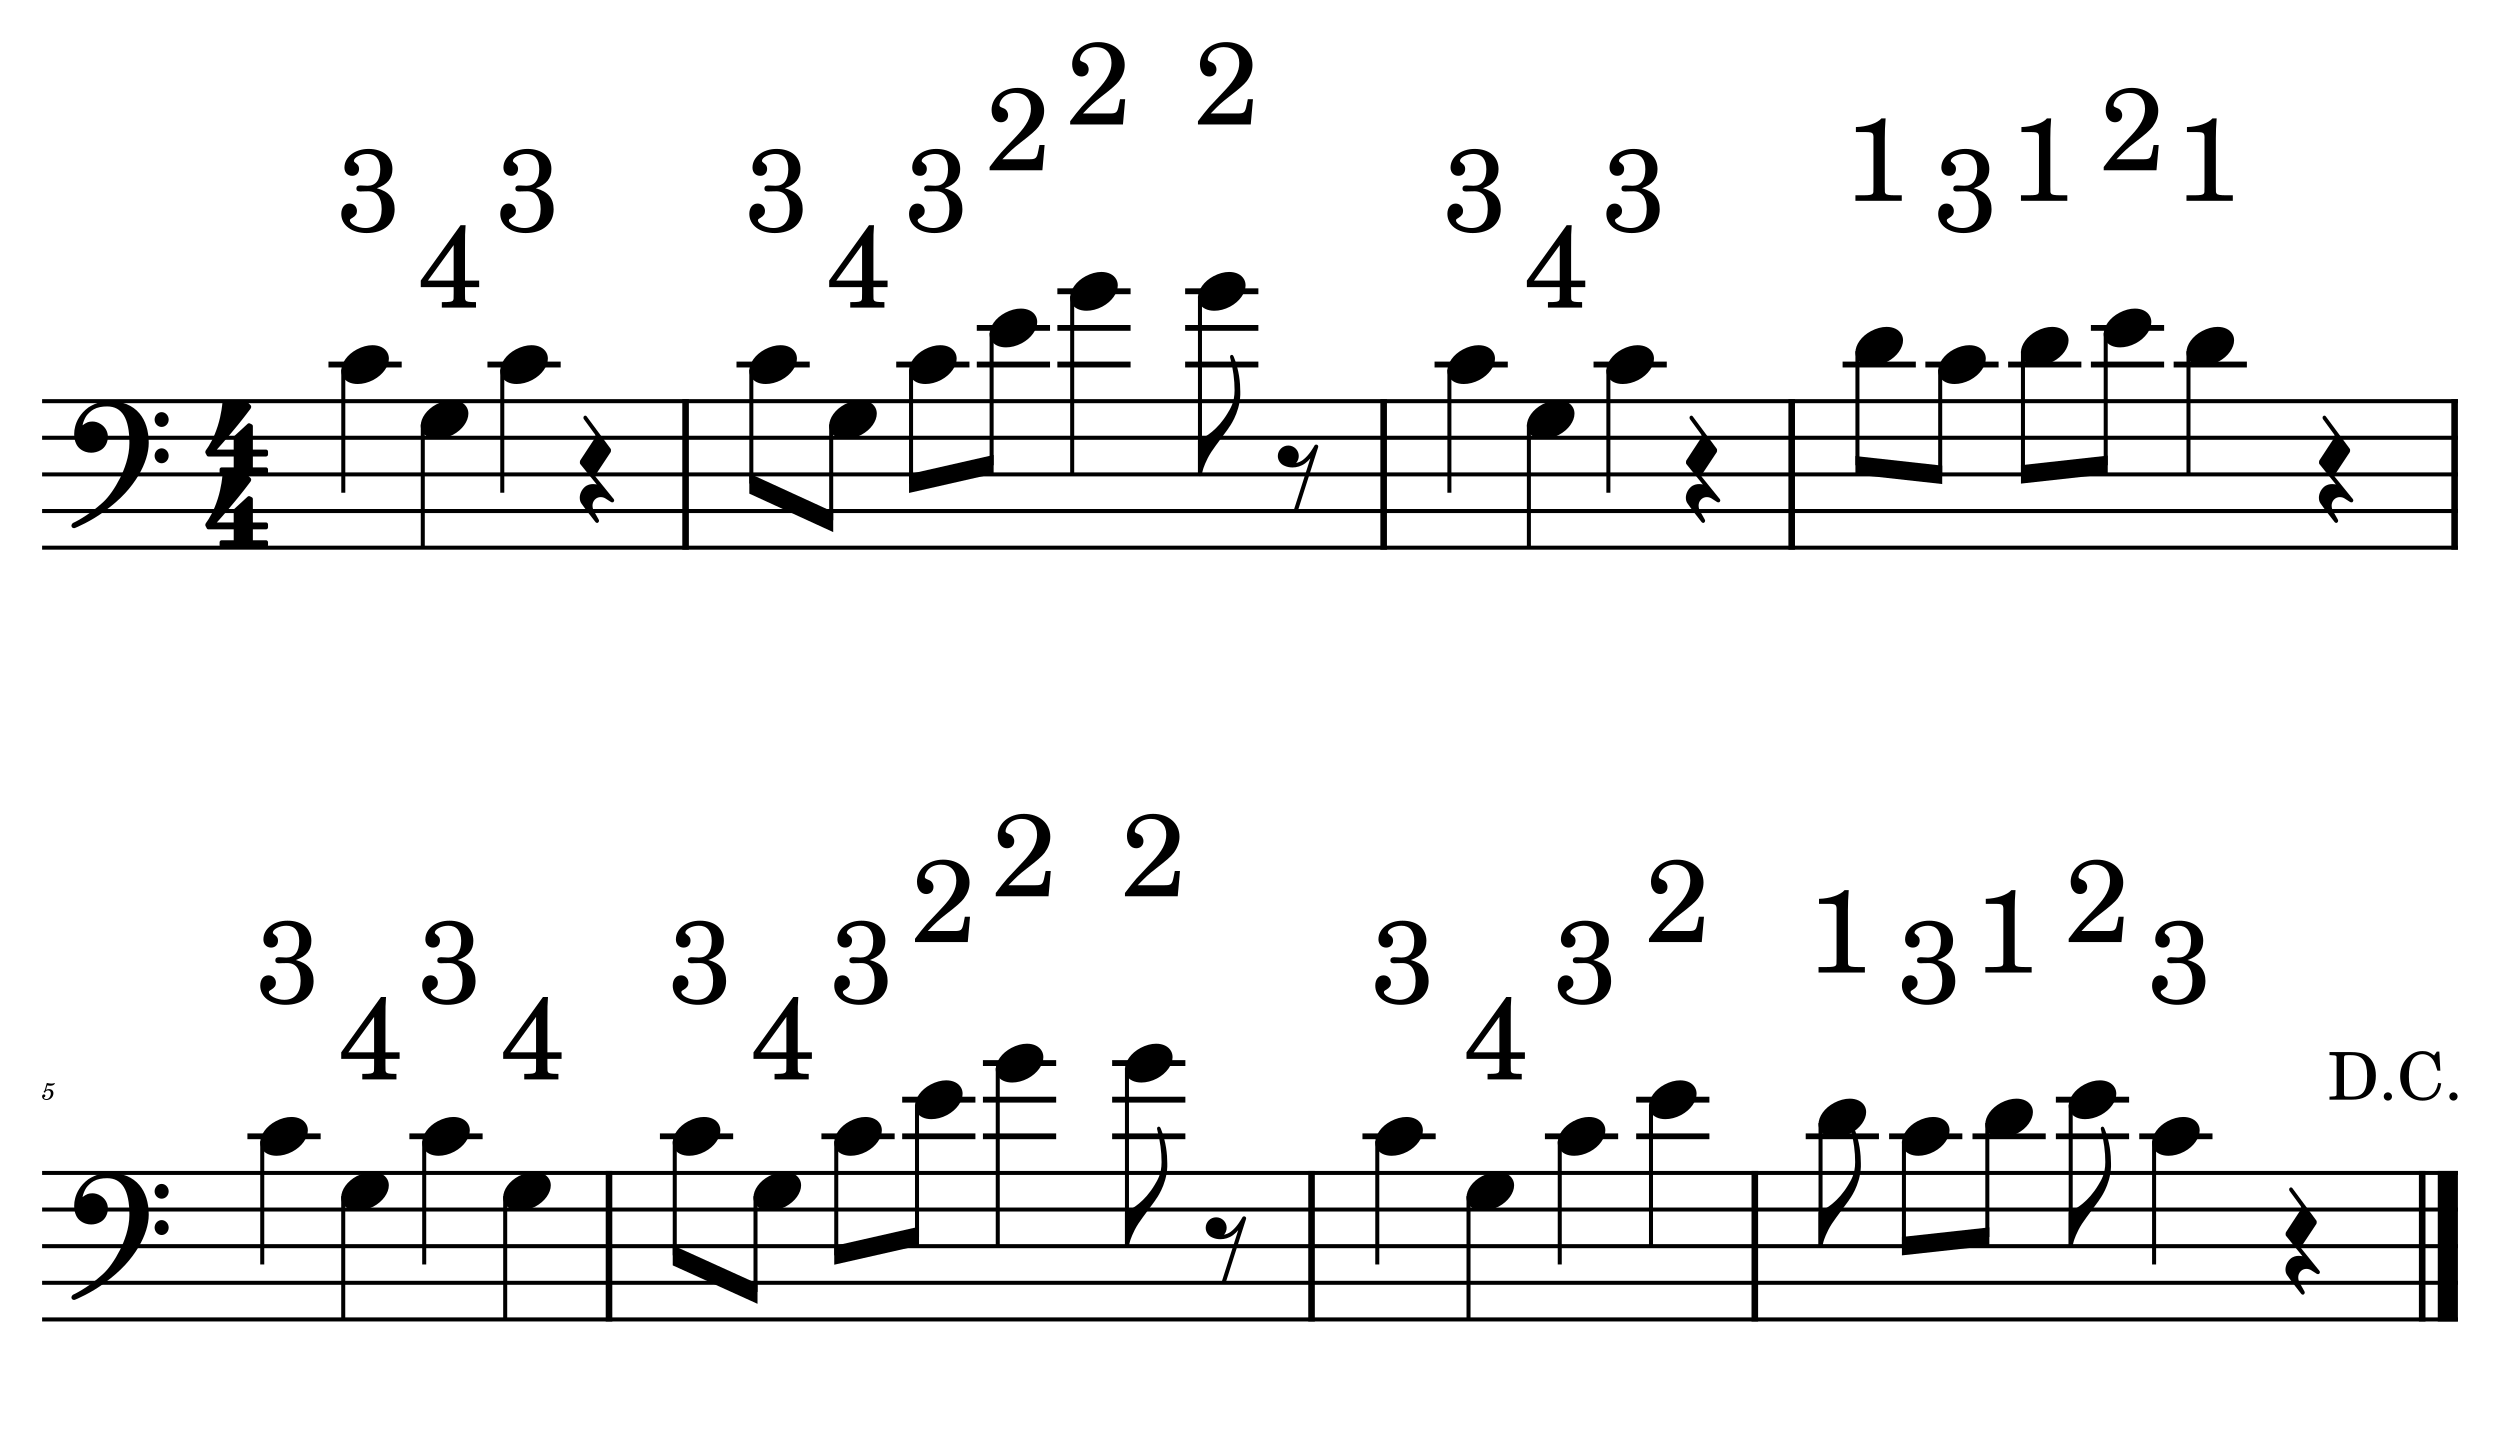 <?xml version="1.0" encoding="UTF-8" standalone="no"?>
<svg width="4208.47px" height="2409.45px" viewBox="0 0 4208.47 2409.45"
 xmlns="http://www.w3.org/2000/svg" xmlns:xlink="http://www.w3.org/1999/xlink" version="1.2" baseProfile="tiny">
<title>BONE PIRATA</title>
<desc>Generated by MuseScore 3.6.2</desc>
<polyline class="StaffLines" fill="none" stroke="#000000" stroke-width="6.78" stroke-linejoin="bevel" points="70.866,675.297 4137.61,675.297"/>
<polyline class="StaffLines" fill="none" stroke="#000000" stroke-width="6.78" stroke-linejoin="bevel" points="70.866,736.95 4137.61,736.95"/>
<polyline class="StaffLines" fill="none" stroke="#000000" stroke-width="6.78" stroke-linejoin="bevel" points="70.866,798.604 4137.61,798.604"/>
<polyline class="StaffLines" fill="none" stroke="#000000" stroke-width="6.78" stroke-linejoin="bevel" points="70.866,860.257 4137.61,860.257"/>
<polyline class="StaffLines" fill="none" stroke="#000000" stroke-width="6.78" stroke-linejoin="bevel" points="70.866,921.911 4137.61,921.911"/>
<polyline class="StaffLines" fill="none" stroke="#000000" stroke-width="6.78" stroke-linejoin="bevel" points="70.866,1974.48 4137.61,1974.48"/>
<polyline class="StaffLines" fill="none" stroke="#000000" stroke-width="6.78" stroke-linejoin="bevel" points="70.866,2036.13 4137.61,2036.13"/>
<polyline class="StaffLines" fill="none" stroke="#000000" stroke-width="6.78" stroke-linejoin="bevel" points="70.866,2097.79 4137.61,2097.79"/>
<polyline class="StaffLines" fill="none" stroke="#000000" stroke-width="6.78" stroke-linejoin="bevel" points="70.866,2159.44 4137.61,2159.44"/>
<polyline class="StaffLines" fill="none" stroke="#000000" stroke-width="6.78" stroke-linejoin="bevel" points="70.866,2221.1 4137.61,2221.1"/>
<path class="MeasureNumber" d="M75.19,1835.85 C73.95,1836.61 73.59,1837.09 73.59,1837.89 C73.59,1838.65 74.23,1839.21 75.03,1839.21 C76.07,1839.21 76.67,1838.45 76.79,1836.97 C78.03,1835.97 79.35,1835.53 80.95,1835.53 C83.91,1835.53 85.55,1837.37 85.55,1840.69 C85.55,1845.89 82.19,1850.13 78.07,1850.13 C75.71,1850.13 73.79,1849.01 73.79,1847.69 C73.79,1847.45 73.83,1847.37 74.03,1847.25 C75.07,1846.77 75.07,1846.77 75.35,1846.57 C75.99,1846.09 76.35,1845.37 76.35,1844.53 C76.35,1843.25 75.35,1842.29 73.95,1842.29 C72.19,1842.29 70.87,1843.77 70.87,1845.69 C70.87,1849.21 73.91,1851.77 78.19,1851.77 C84.67,1851.77 89.91,1846.61 89.91,1840.21 C89.91,1836.17 86.83,1833.33 82.47,1833.33 C80.75,1833.33 79.35,1833.69 77.43,1834.65 L79.67,1827.09 C81.79,1827.53 83.47,1827.73 84.91,1827.73 C87.55,1827.73 89.91,1826.89 91.23,1825.49 C91.91,1824.69 92.31,1824.01 92.31,1823.49 C92.31,1823.25 92.19,1823.01 92.03,1823.01 C91.91,1823.01 91.83,1823.05 91.59,1823.17 C90.27,1823.81 88.59,1824.17 87.03,1824.17 C84.63,1824.17 81.79,1823.77 78.83,1823.01 L75.19,1835.85 "/>
<polyline class="BarLine" fill="none" stroke="#000000" stroke-width="11.10" stroke-linejoin="bevel" points="1154.11,671.906 1154.11,925.302"/>
<polyline class="BarLine" fill="none" stroke="#000000" stroke-width="11.10" stroke-linejoin="bevel" points="2329.22,671.906 2329.22,925.302"/>
<polyline class="BarLine" fill="none" stroke="#000000" stroke-width="11.10" stroke-linejoin="bevel" points="3016.11,671.906 3016.11,925.302"/>
<polyline class="BarLine" fill="none" stroke="#000000" stroke-width="11.10" stroke-linejoin="bevel" points="4132.06,671.906 4132.06,925.302"/>
<polyline class="BarLine" fill="none" stroke="#000000" stroke-width="11.10" stroke-linejoin="bevel" points="1025.2,1971.09 1025.2,2224.49"/>
<polyline class="BarLine" fill="none" stroke="#000000" stroke-width="11.10" stroke-linejoin="bevel" points="2207.83,1971.09 2207.83,2224.49"/>
<polyline class="BarLine" fill="none" stroke="#000000" stroke-width="11.10" stroke-linejoin="bevel" points="2954.03,1971.09 2954.03,2224.49"/>
<polyline class="BarLine" fill="none" stroke="#000000" stroke-width="11.10" stroke-linejoin="bevel" points="4077.49,1971.09 4077.49,2224.49"/>
<polyline class="BarLine" fill="none" stroke="#000000" stroke-width="33.91" stroke-linejoin="bevel" points="4120.65,1971.09 4120.65,2224.49"/>
<polyline class="LedgerLine" fill="none" stroke="#000000" stroke-width="9.86" stroke-linejoin="bevel" points="552.92,613.643 676.207,613.643"/>
<polyline class="LedgerLine" fill="none" stroke="#000000" stroke-width="9.86" stroke-linejoin="bevel" points="820.553,613.643 943.841,613.643"/>
<polyline class="LedgerLine" fill="none" stroke="#000000" stroke-width="9.86" stroke-linejoin="bevel" points="1239.81,613.643 1363.09,613.643"/>
<polyline class="LedgerLine" fill="none" stroke="#000000" stroke-width="9.86" stroke-linejoin="bevel" points="1508.69,613.643 1631.98,613.643"/>
<polyline class="LedgerLine" fill="none" stroke="#000000" stroke-width="9.86" stroke-linejoin="bevel" points="1644.31,613.643 1767.6,613.643"/>
<polyline class="LedgerLine" fill="none" stroke="#000000" stroke-width="9.86" stroke-linejoin="bevel" points="1644.31,551.99 1767.6,551.99"/>
<polyline class="LedgerLine" fill="none" stroke="#000000" stroke-width="9.86" stroke-linejoin="bevel" points="1779.93,613.643 1903.22,613.643"/>
<polyline class="LedgerLine" fill="none" stroke="#000000" stroke-width="9.86" stroke-linejoin="bevel" points="1779.93,551.99 1903.22,551.99"/>
<polyline class="LedgerLine" fill="none" stroke="#000000" stroke-width="9.86" stroke-linejoin="bevel" points="1779.93,490.336 1903.22,490.336"/>
<polyline class="LedgerLine" fill="none" stroke="#000000" stroke-width="9.86" stroke-linejoin="bevel" points="1995.04,613.643 2118.33,613.643"/>
<polyline class="LedgerLine" fill="none" stroke="#000000" stroke-width="9.86" stroke-linejoin="bevel" points="1995.04,551.99 2118.33,551.99"/>
<polyline class="LedgerLine" fill="none" stroke="#000000" stroke-width="9.86" stroke-linejoin="bevel" points="1995.04,490.336 2118.33,490.336"/>
<polyline class="LedgerLine" fill="none" stroke="#000000" stroke-width="9.86" stroke-linejoin="bevel" points="2414.92,613.643 2538.21,613.643"/>
<polyline class="LedgerLine" fill="none" stroke="#000000" stroke-width="9.86" stroke-linejoin="bevel" points="2682.55,613.643 2805.84,613.643"/>
<polyline class="LedgerLine" fill="none" stroke="#000000" stroke-width="9.86" stroke-linejoin="bevel" points="3101.81,613.643 3225.09,613.643"/>
<polyline class="LedgerLine" fill="none" stroke="#000000" stroke-width="9.86" stroke-linejoin="bevel" points="3241.13,613.643 3364.42,613.643"/>
<polyline class="LedgerLine" fill="none" stroke="#000000" stroke-width="9.86" stroke-linejoin="bevel" points="3380.45,613.643 3503.74,613.643"/>
<polyline class="LedgerLine" fill="none" stroke="#000000" stroke-width="9.86" stroke-linejoin="bevel" points="3519.77,613.643 3643.06,613.643"/>
<polyline class="LedgerLine" fill="none" stroke="#000000" stroke-width="9.86" stroke-linejoin="bevel" points="3519.77,551.99 3643.06,551.99"/>
<polyline class="LedgerLine" fill="none" stroke="#000000" stroke-width="9.86" stroke-linejoin="bevel" points="3659.1,613.643 3782.38,613.643"/>
<polyline class="LedgerLine" fill="none" stroke="#000000" stroke-width="9.86" stroke-linejoin="bevel" points="416.492,1912.83 539.78,1912.83"/>
<polyline class="LedgerLine" fill="none" stroke="#000000" stroke-width="9.86" stroke-linejoin="bevel" points="689.138,1912.83 812.426,1912.83"/>
<polyline class="LedgerLine" fill="none" stroke="#000000" stroke-width="9.86" stroke-linejoin="bevel" points="1110.9,1912.83 1234.19,1912.83"/>
<polyline class="LedgerLine" fill="none" stroke="#000000" stroke-width="9.86" stroke-linejoin="bevel" points="1382.77,1912.83 1506.06,1912.83"/>
<polyline class="LedgerLine" fill="none" stroke="#000000" stroke-width="9.86" stroke-linejoin="bevel" points="1518.71,1912.83 1642,1912.83"/>
<polyline class="LedgerLine" fill="none" stroke="#000000" stroke-width="9.86" stroke-linejoin="bevel" points="1518.71,1851.17 1642,1851.17"/>
<polyline class="LedgerLine" fill="none" stroke="#000000" stroke-width="9.86" stroke-linejoin="bevel" points="1654.65,1912.83 1777.94,1912.83"/>
<polyline class="LedgerLine" fill="none" stroke="#000000" stroke-width="9.86" stroke-linejoin="bevel" points="1654.65,1851.17 1777.94,1851.17"/>
<polyline class="LedgerLine" fill="none" stroke="#000000" stroke-width="9.86" stroke-linejoin="bevel" points="1654.65,1789.52 1777.94,1789.52"/>
<polyline class="LedgerLine" fill="none" stroke="#000000" stroke-width="9.86" stroke-linejoin="bevel" points="1872.15,1912.83 1995.44,1912.83"/>
<polyline class="LedgerLine" fill="none" stroke="#000000" stroke-width="9.86" stroke-linejoin="bevel" points="1872.15,1851.17 1995.44,1851.17"/>
<polyline class="LedgerLine" fill="none" stroke="#000000" stroke-width="9.86" stroke-linejoin="bevel" points="1872.15,1789.52 1995.44,1789.52"/>
<polyline class="LedgerLine" fill="none" stroke="#000000" stroke-width="9.86" stroke-linejoin="bevel" points="2293.53,1912.83 2416.82,1912.83"/>
<polyline class="LedgerLine" fill="none" stroke="#000000" stroke-width="9.86" stroke-linejoin="bevel" points="2600.7,1912.83 2723.99,1912.83"/>
<polyline class="LedgerLine" fill="none" stroke="#000000" stroke-width="9.86" stroke-linejoin="bevel" points="2754.29,1912.83 2877.58,1912.83"/>
<polyline class="LedgerLine" fill="none" stroke="#000000" stroke-width="9.86" stroke-linejoin="bevel" points="2754.29,1851.17 2877.58,1851.17"/>
<polyline class="LedgerLine" fill="none" stroke="#000000" stroke-width="9.86" stroke-linejoin="bevel" points="3039.72,1912.83 3163.01,1912.83"/>
<polyline class="LedgerLine" fill="none" stroke="#000000" stroke-width="9.86" stroke-linejoin="bevel" points="3180.09,1912.83 3303.38,1912.83"/>
<polyline class="LedgerLine" fill="none" stroke="#000000" stroke-width="9.86" stroke-linejoin="bevel" points="3320.46,1912.83 3443.75,1912.83"/>
<polyline class="LedgerLine" fill="none" stroke="#000000" stroke-width="9.86" stroke-linejoin="bevel" points="3460.83,1912.83 3584.11,1912.83"/>
<polyline class="LedgerLine" fill="none" stroke="#000000" stroke-width="9.86" stroke-linejoin="bevel" points="3460.83,1851.17 3584.11,1851.17"/>
<polyline class="LedgerLine" fill="none" stroke="#000000" stroke-width="9.86" stroke-linejoin="bevel" points="3601.19,1912.83 3724.48,1912.83"/>
<polyline class="Stem" fill="none" stroke="#000000" stroke-width="6.78" stroke-linejoin="bevel" points="577.889,621.929 577.889,829.431"/>
<polyline class="Stem" fill="none" stroke="#000000" stroke-width="6.78" stroke-linejoin="bevel" points="711.706,714.41 711.706,921.911"/>
<polyline class="Stem" fill="none" stroke="#000000" stroke-width="6.78" stroke-linejoin="bevel" points="845.523,621.929 845.523,829.431"/>
<polyline class="Stem" fill="none" stroke="#000000" stroke-width="6.78" stroke-linejoin="bevel" points="1264.78,621.929 1264.78,814.017"/>
<polyline class="Stem" fill="none" stroke="#000000" stroke-width="6.78" stroke-linejoin="bevel" points="1399.22,714.41 1399.22,875.671"/>
<polyline class="Stem" fill="none" stroke="#000000" stroke-width="6.78" stroke-linejoin="bevel" points="1533.66,621.929 1533.66,814.017"/>
<polyline class="Stem" fill="none" stroke="#000000" stroke-width="6.78" stroke-linejoin="bevel" points="1669.28,560.276 1669.28,783.19"/>
<polyline class="Stem" fill="none" stroke="#000000" stroke-width="6.78" stroke-linejoin="bevel" points="1804.9,498.622 1804.9,798.604"/>
<polyline class="Stem" fill="none" stroke="#000000" stroke-width="6.78" stroke-linejoin="bevel" points="2020.01,498.622 2020.01,798.604"/>
<polyline class="Stem" fill="none" stroke="#000000" stroke-width="6.78" stroke-linejoin="bevel" points="2439.89,621.929 2439.89,829.431"/>
<polyline class="Stem" fill="none" stroke="#000000" stroke-width="6.78" stroke-linejoin="bevel" points="2573.71,714.41 2573.71,921.911"/>
<polyline class="Stem" fill="none" stroke="#000000" stroke-width="6.78" stroke-linejoin="bevel" points="2707.52,621.929 2707.52,829.431"/>
<polyline class="Stem" fill="none" stroke="#000000" stroke-width="6.78" stroke-linejoin="bevel" points="3126.78,591.103 3126.78,783.19"/>
<polyline class="Stem" fill="none" stroke="#000000" stroke-width="6.78" stroke-linejoin="bevel" points="3266.1,621.929 3266.1,798.604"/>
<polyline class="Stem" fill="none" stroke="#000000" stroke-width="6.78" stroke-linejoin="bevel" points="3405.42,591.103 3405.42,798.604"/>
<polyline class="Stem" fill="none" stroke="#000000" stroke-width="6.78" stroke-linejoin="bevel" points="3544.74,560.276 3544.74,783.19"/>
<polyline class="Stem" fill="none" stroke="#000000" stroke-width="6.78" stroke-linejoin="bevel" points="3684.07,591.103 3684.07,798.604"/>
<polyline class="Stem" fill="none" stroke="#000000" stroke-width="6.78" stroke-linejoin="bevel" points="441.462,1921.11 441.462,2128.62"/>
<polyline class="Stem" fill="none" stroke="#000000" stroke-width="6.78" stroke-linejoin="bevel" points="577.785,2013.59 577.785,2221.1"/>
<polyline class="Stem" fill="none" stroke="#000000" stroke-width="6.78" stroke-linejoin="bevel" points="714.108,1921.11 714.108,2128.62"/>
<polyline class="Stem" fill="none" stroke="#000000" stroke-width="6.78" stroke-linejoin="bevel" points="850.431,2013.59 850.431,2221.1"/>
<polyline class="Stem" fill="none" stroke="#000000" stroke-width="6.78" stroke-linejoin="bevel" points="1135.87,1921.11 1135.87,2113.2"/>
<polyline class="Stem" fill="none" stroke="#000000" stroke-width="6.78" stroke-linejoin="bevel" points="1271.81,2013.59 1271.81,2174.86"/>
<polyline class="Stem" fill="none" stroke="#000000" stroke-width="6.78" stroke-linejoin="bevel" points="1407.74,1921.11 1407.74,2113.2"/>
<polyline class="Stem" fill="none" stroke="#000000" stroke-width="6.78" stroke-linejoin="bevel" points="1543.68,1859.46 1543.68,2082.38"/>
<polyline class="Stem" fill="none" stroke="#000000" stroke-width="6.78" stroke-linejoin="bevel" points="1679.62,1797.81 1679.62,2097.79"/>
<polyline class="Stem" fill="none" stroke="#000000" stroke-width="6.78" stroke-linejoin="bevel" points="1897.12,1797.81 1897.12,2097.79"/>
<polyline class="Stem" fill="none" stroke="#000000" stroke-width="6.78" stroke-linejoin="bevel" points="2318.5,1921.11 2318.5,2128.62"/>
<polyline class="Stem" fill="none" stroke="#000000" stroke-width="6.78" stroke-linejoin="bevel" points="2472.09,2013.59 2472.09,2221.1"/>
<polyline class="Stem" fill="none" stroke="#000000" stroke-width="6.78" stroke-linejoin="bevel" points="2625.67,1921.11 2625.67,2128.62"/>
<polyline class="Stem" fill="none" stroke="#000000" stroke-width="6.78" stroke-linejoin="bevel" points="2779.26,1859.46 2779.26,2097.79"/>
<polyline class="Stem" fill="none" stroke="#000000" stroke-width="6.78" stroke-linejoin="bevel" points="3064.69,1890.29 3064.69,2097.79"/>
<polyline class="Stem" fill="none" stroke="#000000" stroke-width="6.78" stroke-linejoin="bevel" points="3205.06,1921.11 3205.06,2097.79"/>
<polyline class="Stem" fill="none" stroke="#000000" stroke-width="6.78" stroke-linejoin="bevel" points="3345.43,1890.29 3345.43,2082.38"/>
<polyline class="Stem" fill="none" stroke="#000000" stroke-width="6.78" stroke-linejoin="bevel" points="3485.79,1859.46 3485.79,2097.79"/>
<polyline class="Stem" fill="none" stroke="#000000" stroke-width="6.78" stroke-linejoin="bevel" points="3626.16,1921.11 3626.16,2128.62"/>
<path class="Note" transform="matrix(2.466,0,0,2.466,574.498,613.643)" d="M31.5,-8.1 C29.7,-11.4 25.9,-13.2 21.3,-13.2 C17.9,-13.2 14.2,-12.2 10.6,-10.3 C4,-6.8 0,-0.9 0,4.2 C0,5.6 0.3,7 1,8.3 C2.8,11.6 6.6,13.3 11.2,13.3 C14.6,13.3 18.3,12.4 21.9,10.5 C28.5,7 32.5,1.1 32.5,-4 C32.5,-5.4 32.2,-6.8 31.5,-8.1"/>
<path class="Note" transform="matrix(2.466,0,0,2.466,708.315,706.123)" d="M31.5,-8.1 C29.7,-11.4 25.9,-13.2 21.3,-13.2 C17.9,-13.2 14.2,-12.2 10.6,-10.3 C4,-6.8 0,-0.9 0,4.2 C0,5.6 0.3,7 1,8.3 C2.8,11.6 6.6,13.3 11.2,13.3 C14.6,13.3 18.3,12.4 21.9,10.5 C28.5,7 32.5,1.1 32.5,-4 C32.5,-5.4 32.2,-6.8 31.5,-8.1"/>
<path class="Note" transform="matrix(2.466,0,0,2.466,842.132,613.643)" d="M31.5,-8.1 C29.7,-11.4 25.9,-13.2 21.3,-13.2 C17.9,-13.2 14.2,-12.2 10.6,-10.3 C4,-6.8 0,-0.9 0,4.2 C0,5.6 0.3,7 1,8.3 C2.8,11.6 6.6,13.3 11.2,13.3 C14.6,13.3 18.3,12.4 21.9,10.5 C28.5,7 32.5,1.1 32.5,-4 C32.5,-5.4 32.2,-6.8 31.5,-8.1"/>
<path class="Note" transform="matrix(2.466,0,0,2.466,1261.39,613.643)" d="M31.5,-8.1 C29.7,-11.4 25.9,-13.2 21.3,-13.2 C17.9,-13.2 14.2,-12.2 10.6,-10.3 C4,-6.8 0,-0.9 0,4.2 C0,5.6 0.3,7 1,8.3 C2.8,11.6 6.6,13.3 11.2,13.3 C14.6,13.3 18.3,12.4 21.9,10.5 C28.5,7 32.5,1.1 32.5,-4 C32.5,-5.4 32.2,-6.8 31.5,-8.1"/>
<path class="Note" transform="matrix(2.466,0,0,2.466,1395.83,706.123)" d="M31.5,-8.1 C29.7,-11.4 25.9,-13.2 21.3,-13.2 C17.9,-13.2 14.2,-12.2 10.6,-10.3 C4,-6.8 0,-0.9 0,4.2 C0,5.6 0.3,7 1,8.3 C2.8,11.6 6.6,13.3 11.2,13.3 C14.6,13.3 18.3,12.4 21.9,10.5 C28.5,7 32.5,1.1 32.5,-4 C32.5,-5.4 32.2,-6.8 31.5,-8.1"/>
<path class="Note" transform="matrix(2.466,0,0,2.466,1530.27,613.643)" d="M31.5,-8.1 C29.7,-11.4 25.9,-13.2 21.3,-13.2 C17.9,-13.2 14.2,-12.2 10.6,-10.3 C4,-6.8 0,-0.9 0,4.2 C0,5.6 0.3,7 1,8.3 C2.8,11.6 6.6,13.3 11.2,13.3 C14.6,13.3 18.3,12.4 21.9,10.5 C28.5,7 32.5,1.1 32.5,-4 C32.5,-5.4 32.2,-6.8 31.5,-8.1"/>
<path class="Note" transform="matrix(2.466,0,0,2.466,1665.89,551.99)" d="M31.5,-8.1 C29.7,-11.4 25.9,-13.2 21.3,-13.2 C17.9,-13.2 14.2,-12.2 10.6,-10.3 C4,-6.8 0,-0.9 0,4.2 C0,5.6 0.3,7 1,8.3 C2.8,11.6 6.6,13.3 11.2,13.3 C14.6,13.3 18.3,12.4 21.9,10.5 C28.5,7 32.5,1.1 32.5,-4 C32.5,-5.4 32.2,-6.8 31.5,-8.1"/>
<path class="Note" transform="matrix(2.466,0,0,2.466,1801.51,490.336)" d="M31.5,-8.1 C29.7,-11.4 25.9,-13.2 21.3,-13.2 C17.9,-13.2 14.2,-12.2 10.6,-10.3 C4,-6.8 0,-0.9 0,4.2 C0,5.6 0.3,7 1,8.3 C2.8,11.6 6.6,13.3 11.2,13.3 C14.6,13.3 18.3,12.4 21.9,10.5 C28.5,7 32.5,1.1 32.5,-4 C32.5,-5.4 32.2,-6.8 31.5,-8.1"/>
<path class="Note" transform="matrix(2.466,0,0,2.466,2016.62,490.336)" d="M31.5,-8.1 C29.7,-11.4 25.9,-13.2 21.3,-13.2 C17.9,-13.2 14.2,-12.2 10.6,-10.3 C4,-6.8 0,-0.9 0,4.2 C0,5.6 0.3,7 1,8.3 C2.8,11.6 6.6,13.3 11.2,13.3 C14.6,13.3 18.3,12.4 21.9,10.5 C28.5,7 32.5,1.1 32.5,-4 C32.5,-5.4 32.2,-6.8 31.5,-8.1"/>
<path class="Note" transform="matrix(2.466,0,0,2.466,2436.5,613.643)" d="M31.5,-8.1 C29.7,-11.4 25.9,-13.2 21.3,-13.2 C17.9,-13.2 14.2,-12.2 10.6,-10.3 C4,-6.8 0,-0.9 0,4.2 C0,5.6 0.3,7 1,8.3 C2.8,11.6 6.6,13.3 11.2,13.3 C14.6,13.3 18.3,12.4 21.9,10.5 C28.5,7 32.5,1.1 32.5,-4 C32.5,-5.4 32.2,-6.8 31.5,-8.1"/>
<path class="Note" transform="matrix(2.466,0,0,2.466,2570.32,706.123)" d="M31.5,-8.1 C29.7,-11.4 25.9,-13.2 21.3,-13.2 C17.9,-13.2 14.2,-12.2 10.6,-10.3 C4,-6.8 0,-0.9 0,4.2 C0,5.6 0.3,7 1,8.3 C2.8,11.6 6.6,13.3 11.2,13.3 C14.6,13.3 18.3,12.4 21.9,10.5 C28.5,7 32.5,1.1 32.5,-4 C32.5,-5.4 32.2,-6.8 31.5,-8.1"/>
<path class="Note" transform="matrix(2.466,0,0,2.466,2704.13,613.643)" d="M31.5,-8.1 C29.7,-11.4 25.9,-13.2 21.3,-13.2 C17.9,-13.2 14.2,-12.2 10.6,-10.3 C4,-6.8 0,-0.9 0,4.2 C0,5.6 0.3,7 1,8.3 C2.8,11.6 6.6,13.3 11.2,13.3 C14.6,13.3 18.3,12.4 21.9,10.5 C28.5,7 32.5,1.1 32.5,-4 C32.5,-5.4 32.2,-6.8 31.5,-8.1"/>
<path class="Note" transform="matrix(2.466,0,0,2.466,3123.39,582.816)" d="M31.5,-8.1 C29.7,-11.4 25.9,-13.2 21.3,-13.2 C17.9,-13.2 14.2,-12.2 10.6,-10.3 C4,-6.8 0,-0.9 0,4.2 C0,5.6 0.3,7 1,8.3 C2.8,11.6 6.6,13.3 11.2,13.3 C14.6,13.3 18.3,12.4 21.9,10.5 C28.5,7 32.5,1.1 32.5,-4 C32.5,-5.4 32.2,-6.8 31.5,-8.1"/>
<path class="Note" transform="matrix(2.466,0,0,2.466,3262.71,613.643)" d="M31.5,-8.1 C29.7,-11.4 25.9,-13.2 21.3,-13.2 C17.9,-13.2 14.2,-12.2 10.6,-10.3 C4,-6.8 0,-0.9 0,4.2 C0,5.6 0.3,7 1,8.3 C2.8,11.6 6.6,13.3 11.2,13.3 C14.6,13.3 18.3,12.4 21.9,10.5 C28.5,7 32.5,1.1 32.5,-4 C32.5,-5.4 32.2,-6.8 31.5,-8.1"/>
<path class="Note" transform="matrix(2.466,0,0,2.466,3402.03,582.816)" d="M31.5,-8.1 C29.7,-11.4 25.9,-13.2 21.3,-13.2 C17.9,-13.2 14.2,-12.2 10.6,-10.3 C4,-6.8 0,-0.9 0,4.2 C0,5.6 0.3,7 1,8.3 C2.8,11.6 6.6,13.3 11.2,13.3 C14.6,13.3 18.3,12.4 21.9,10.5 C28.5,7 32.5,1.1 32.5,-4 C32.5,-5.4 32.2,-6.8 31.5,-8.1"/>
<path class="Note" transform="matrix(2.466,0,0,2.466,3541.35,551.99)" d="M31.5,-8.1 C29.7,-11.4 25.9,-13.2 21.3,-13.2 C17.9,-13.2 14.2,-12.2 10.6,-10.3 C4,-6.8 0,-0.9 0,4.2 C0,5.6 0.3,7 1,8.3 C2.8,11.6 6.6,13.3 11.2,13.3 C14.6,13.3 18.3,12.4 21.9,10.5 C28.5,7 32.5,1.1 32.5,-4 C32.5,-5.4 32.2,-6.8 31.5,-8.1"/>
<path class="Note" transform="matrix(2.466,0,0,2.466,3680.68,582.816)" d="M31.5,-8.1 C29.7,-11.4 25.9,-13.2 21.3,-13.2 C17.9,-13.2 14.2,-12.2 10.6,-10.3 C4,-6.8 0,-0.9 0,4.2 C0,5.6 0.3,7 1,8.3 C2.8,11.6 6.6,13.3 11.2,13.3 C14.6,13.3 18.3,12.4 21.9,10.5 C28.5,7 32.5,1.1 32.5,-4 C32.5,-5.4 32.2,-6.8 31.5,-8.1"/>
<path class="Note" transform="matrix(2.466,0,0,2.466,438.071,1912.83)" d="M31.5,-8.1 C29.7,-11.4 25.9,-13.2 21.3,-13.2 C17.9,-13.2 14.2,-12.2 10.6,-10.3 C4,-6.8 0,-0.9 0,4.2 C0,5.6 0.3,7 1,8.3 C2.8,11.6 6.6,13.3 11.2,13.3 C14.6,13.3 18.3,12.4 21.9,10.5 C28.5,7 32.5,1.1 32.5,-4 C32.5,-5.4 32.2,-6.8 31.5,-8.1"/>
<path class="Note" transform="matrix(2.466,0,0,2.466,574.394,2005.31)" d="M31.5,-8.1 C29.7,-11.4 25.9,-13.2 21.3,-13.2 C17.9,-13.2 14.2,-12.2 10.6,-10.3 C4,-6.8 0,-0.9 0,4.2 C0,5.6 0.3,7 1,8.3 C2.8,11.6 6.6,13.3 11.2,13.3 C14.6,13.3 18.3,12.4 21.9,10.5 C28.5,7 32.5,1.1 32.5,-4 C32.5,-5.4 32.2,-6.8 31.5,-8.1"/>
<path class="Note" transform="matrix(2.466,0,0,2.466,710.717,1912.83)" d="M31.5,-8.1 C29.7,-11.4 25.9,-13.2 21.3,-13.2 C17.9,-13.2 14.2,-12.2 10.6,-10.3 C4,-6.8 0,-0.9 0,4.2 C0,5.6 0.3,7 1,8.3 C2.8,11.6 6.6,13.3 11.2,13.3 C14.6,13.3 18.3,12.4 21.9,10.5 C28.5,7 32.5,1.1 32.5,-4 C32.5,-5.4 32.2,-6.8 31.5,-8.1"/>
<path class="Note" transform="matrix(2.466,0,0,2.466,847.04,2005.31)" d="M31.5,-8.1 C29.7,-11.4 25.9,-13.2 21.3,-13.2 C17.9,-13.2 14.2,-12.2 10.6,-10.3 C4,-6.8 0,-0.9 0,4.2 C0,5.6 0.3,7 1,8.3 C2.8,11.6 6.6,13.3 11.2,13.3 C14.6,13.3 18.3,12.4 21.9,10.5 C28.5,7 32.5,1.1 32.5,-4 C32.5,-5.4 32.2,-6.8 31.5,-8.1"/>
<path class="Note" transform="matrix(2.466,0,0,2.466,1132.48,1912.83)" d="M31.5,-8.1 C29.7,-11.4 25.9,-13.2 21.3,-13.2 C17.9,-13.2 14.2,-12.2 10.6,-10.3 C4,-6.8 0,-0.9 0,4.2 C0,5.6 0.3,7 1,8.3 C2.8,11.6 6.6,13.3 11.2,13.3 C14.6,13.3 18.3,12.4 21.9,10.5 C28.5,7 32.5,1.1 32.5,-4 C32.5,-5.4 32.2,-6.8 31.5,-8.1"/>
<path class="Note" transform="matrix(2.466,0,0,2.466,1268.41,2005.31)" d="M31.5,-8.1 C29.7,-11.4 25.9,-13.2 21.3,-13.2 C17.9,-13.2 14.2,-12.2 10.6,-10.3 C4,-6.8 0,-0.9 0,4.2 C0,5.6 0.3,7 1,8.3 C2.8,11.6 6.6,13.3 11.2,13.3 C14.6,13.3 18.3,12.4 21.9,10.5 C28.5,7 32.5,1.1 32.5,-4 C32.5,-5.4 32.2,-6.8 31.5,-8.1"/>
<path class="Note" transform="matrix(2.466,0,0,2.466,1404.35,1912.83)" d="M31.5,-8.1 C29.7,-11.4 25.9,-13.2 21.3,-13.2 C17.9,-13.2 14.2,-12.2 10.6,-10.3 C4,-6.8 0,-0.9 0,4.2 C0,5.6 0.3,7 1,8.3 C2.8,11.6 6.6,13.3 11.2,13.3 C14.6,13.3 18.3,12.4 21.9,10.5 C28.5,7 32.5,1.1 32.5,-4 C32.5,-5.4 32.2,-6.8 31.5,-8.1"/>
<path class="Note" transform="matrix(2.466,0,0,2.466,1540.29,1851.17)" d="M31.5,-8.1 C29.7,-11.4 25.9,-13.2 21.3,-13.2 C17.9,-13.2 14.2,-12.2 10.6,-10.3 C4,-6.8 0,-0.9 0,4.2 C0,5.6 0.3,7 1,8.3 C2.8,11.6 6.6,13.3 11.2,13.3 C14.6,13.3 18.3,12.4 21.9,10.5 C28.5,7 32.5,1.1 32.5,-4 C32.5,-5.4 32.2,-6.8 31.5,-8.1"/>
<path class="Note" transform="matrix(2.466,0,0,2.466,1676.23,1789.52)" d="M31.5,-8.1 C29.7,-11.4 25.9,-13.2 21.3,-13.2 C17.9,-13.2 14.2,-12.2 10.6,-10.3 C4,-6.8 0,-0.9 0,4.2 C0,5.6 0.3,7 1,8.3 C2.8,11.6 6.6,13.3 11.2,13.3 C14.6,13.3 18.3,12.4 21.9,10.5 C28.5,7 32.5,1.1 32.5,-4 C32.5,-5.4 32.2,-6.8 31.5,-8.1"/>
<path class="Note" transform="matrix(2.466,0,0,2.466,1893.73,1789.52)" d="M31.5,-8.1 C29.7,-11.4 25.9,-13.2 21.3,-13.2 C17.9,-13.2 14.2,-12.2 10.6,-10.3 C4,-6.8 0,-0.9 0,4.2 C0,5.6 0.3,7 1,8.3 C2.8,11.6 6.6,13.3 11.2,13.3 C14.6,13.3 18.3,12.4 21.9,10.5 C28.5,7 32.5,1.1 32.5,-4 C32.5,-5.4 32.2,-6.8 31.5,-8.1"/>
<path class="Note" transform="matrix(2.466,0,0,2.466,2315.11,1912.83)" d="M31.5,-8.1 C29.7,-11.4 25.9,-13.2 21.3,-13.2 C17.9,-13.2 14.2,-12.2 10.6,-10.3 C4,-6.8 0,-0.9 0,4.2 C0,5.6 0.3,7 1,8.3 C2.8,11.6 6.6,13.3 11.2,13.3 C14.6,13.3 18.3,12.4 21.9,10.5 C28.5,7 32.5,1.1 32.5,-4 C32.5,-5.4 32.2,-6.8 31.5,-8.1"/>
<path class="Note" transform="matrix(2.466,0,0,2.466,2468.69,2005.31)" d="M31.5,-8.1 C29.7,-11.4 25.9,-13.2 21.3,-13.2 C17.9,-13.2 14.2,-12.2 10.6,-10.3 C4,-6.8 0,-0.9 0,4.2 C0,5.6 0.3,7 1,8.3 C2.8,11.6 6.6,13.3 11.2,13.3 C14.6,13.3 18.3,12.4 21.9,10.5 C28.5,7 32.5,1.1 32.5,-4 C32.5,-5.4 32.2,-6.8 31.5,-8.1"/>
<path class="Note" transform="matrix(2.466,0,0,2.466,2622.28,1912.83)" d="M31.5,-8.1 C29.7,-11.4 25.9,-13.2 21.3,-13.2 C17.9,-13.2 14.2,-12.2 10.6,-10.3 C4,-6.8 0,-0.9 0,4.2 C0,5.6 0.3,7 1,8.3 C2.8,11.6 6.6,13.3 11.2,13.3 C14.6,13.3 18.3,12.4 21.9,10.5 C28.5,7 32.5,1.1 32.5,-4 C32.5,-5.4 32.2,-6.8 31.5,-8.1"/>
<path class="Note" transform="matrix(2.466,0,0,2.466,2775.87,1851.17)" d="M31.5,-8.1 C29.7,-11.4 25.9,-13.2 21.3,-13.2 C17.9,-13.2 14.2,-12.2 10.6,-10.3 C4,-6.8 0,-0.9 0,4.2 C0,5.6 0.3,7 1,8.3 C2.8,11.6 6.6,13.3 11.2,13.3 C14.6,13.3 18.3,12.4 21.9,10.5 C28.5,7 32.5,1.1 32.5,-4 C32.5,-5.4 32.2,-6.8 31.5,-8.1"/>
<path class="Note" transform="matrix(2.466,0,0,2.466,3061.3,1882)" d="M31.5,-8.1 C29.7,-11.4 25.9,-13.2 21.3,-13.2 C17.9,-13.2 14.2,-12.2 10.6,-10.3 C4,-6.8 0,-0.9 0,4.2 C0,5.6 0.3,7 1,8.3 C2.8,11.6 6.6,13.3 11.2,13.3 C14.6,13.3 18.3,12.4 21.9,10.5 C28.5,7 32.5,1.1 32.5,-4 C32.5,-5.4 32.2,-6.8 31.5,-8.1"/>
<path class="Note" transform="matrix(2.466,0,0,2.466,3201.67,1912.83)" d="M31.5,-8.1 C29.7,-11.4 25.9,-13.2 21.3,-13.2 C17.9,-13.2 14.2,-12.2 10.6,-10.3 C4,-6.8 0,-0.9 0,4.2 C0,5.6 0.3,7 1,8.3 C2.8,11.6 6.6,13.3 11.2,13.3 C14.6,13.3 18.3,12.4 21.9,10.5 C28.5,7 32.5,1.1 32.5,-4 C32.5,-5.4 32.2,-6.8 31.5,-8.1"/>
<path class="Note" transform="matrix(2.466,0,0,2.466,3342.04,1882)" d="M31.5,-8.1 C29.7,-11.4 25.9,-13.2 21.3,-13.2 C17.9,-13.2 14.2,-12.2 10.6,-10.3 C4,-6.8 0,-0.9 0,4.2 C0,5.6 0.3,7 1,8.3 C2.8,11.6 6.6,13.3 11.2,13.3 C14.6,13.3 18.3,12.4 21.9,10.5 C28.5,7 32.5,1.1 32.5,-4 C32.5,-5.4 32.2,-6.8 31.5,-8.1"/>
<path class="Note" transform="matrix(2.466,0,0,2.466,3482.4,1851.17)" d="M31.5,-8.1 C29.7,-11.4 25.9,-13.2 21.3,-13.2 C17.9,-13.2 14.2,-12.2 10.6,-10.3 C4,-6.8 0,-0.9 0,4.2 C0,5.6 0.3,7 1,8.3 C2.8,11.6 6.6,13.3 11.2,13.3 C14.6,13.3 18.3,12.4 21.9,10.5 C28.5,7 32.5,1.1 32.5,-4 C32.5,-5.4 32.2,-6.8 31.5,-8.1"/>
<path class="Note" transform="matrix(2.466,0,0,2.466,3622.77,1912.83)" d="M31.5,-8.1 C29.7,-11.4 25.9,-13.2 21.3,-13.2 C17.9,-13.2 14.2,-12.2 10.6,-10.3 C4,-6.8 0,-0.9 0,4.2 C0,5.6 0.3,7 1,8.3 C2.8,11.6 6.6,13.3 11.2,13.3 C14.6,13.3 18.3,12.4 21.9,10.5 C28.5,7 32.5,1.1 32.5,-4 C32.5,-5.4 32.2,-6.8 31.5,-8.1"/>
<path class="Clef" transform="matrix(2.466,0,0,2.466,120.189,736.95)" d="M25.4,-25.1 C17.8,-25.1 11.7,-20.7 11.6,-20.7 C5.8,-16.4 3.5,-11.3 2.6,-7.8 C2.1,-6 1.9,-4.2 1.9,-2.5 C1.9,-0.1 2.3,2.1 3.2,4 C4.4,6.7 6.7,8.6 9.7,9.6 C10.9,10 12.2,10.2 13.5,10.2 C15.7,10.2 18,9.6 19.9,8.5 C23,6.8 24.9,3.2 24.9,-0.7 C24.9,-4.2 23.1,-7.4 20.1,-9.3 C18,-10.7 16,-11.1 14.3,-11.1 C13.1,-11.1 12,-10.9 11.1,-10.6 C10.1,-10.2 8.4,-9.2 7.6,-8.5 C7.9,-10.4 9.1,-13.3 10.2,-14.9 C11.3,-16.5 13.5,-18.5 15.2,-19.4 C17.7,-20.8 20.9,-21.4 24.4,-21.4 C34.6,-21.4 39.6,-13.2 39.6,3.6 C39.6,12.9 36.1,21.8 33.1,27.7 C29.8,34.3 25.4,40.6 21.5,44.1 C11.1,53.6 1.3,58.1 1.2,58.1 C1.2,58.1 -0.3,59 0.1,60.5 C0.4,61.5 1.3,61.7 1.9,61.7 C2,61.7 2.3,61.6 2.4,61.6 C2.5,61.6 13.9,56.9 23,49.8 C28.1,46.1 32.7,42.1 36.7,37.8 C40.3,33.9 43.4,29.7 45.9,25.5 C50.3,18 52.8,10.2 52.8,3.5 C52.8,-4.8 50.6,-11.7 46.5,-16.6 C41.8,-22.2 34.7,-25.1 25.4,-25.1 M56.8,-12.4 C56.8,-9.6 59,-7.4 61.6,-7.4 C64.2,-7.4 66.4,-9.6 66.4,-12.4 C66.4,-15.2 64.2,-17.5 61.6,-17.5 C59,-17.5 56.8,-15.2 56.8,-12.4 M56.8,12.3 C56.8,15.1 59,17.4 61.6,17.4 C64.2,17.4 66.4,15.1 66.4,12.3 C66.4,9.5 64.2,7.2 61.6,7.2 C59,7.2 56.8,9.5 56.8,12.3"/>
<path class="Clef" transform="matrix(2.466,0,0,2.466,120.189,2036.13)" d="M25.4,-25.1 C17.8,-25.1 11.7,-20.7 11.6,-20.7 C5.8,-16.4 3.5,-11.3 2.6,-7.8 C2.1,-6 1.9,-4.2 1.9,-2.5 C1.9,-0.1 2.3,2.1 3.2,4 C4.4,6.7 6.7,8.6 9.7,9.6 C10.9,10 12.2,10.2 13.5,10.2 C15.7,10.2 18,9.6 19.9,8.5 C23,6.8 24.9,3.2 24.9,-0.7 C24.9,-4.2 23.1,-7.4 20.1,-9.3 C18,-10.7 16,-11.1 14.3,-11.1 C13.1,-11.1 12,-10.9 11.1,-10.6 C10.1,-10.2 8.4,-9.2 7.6,-8.5 C7.9,-10.4 9.1,-13.3 10.2,-14.9 C11.3,-16.5 13.5,-18.5 15.2,-19.4 C17.7,-20.8 20.9,-21.4 24.4,-21.4 C34.6,-21.4 39.6,-13.2 39.6,3.6 C39.6,12.9 36.1,21.8 33.1,27.7 C29.8,34.3 25.4,40.6 21.5,44.1 C11.1,53.6 1.3,58.1 1.2,58.1 C1.2,58.1 -0.3,59 0.1,60.5 C0.4,61.5 1.3,61.7 1.9,61.7 C2,61.7 2.3,61.6 2.4,61.6 C2.5,61.6 13.9,56.9 23,49.8 C28.1,46.1 32.7,42.1 36.7,37.8 C40.3,33.9 43.4,29.7 45.9,25.5 C50.3,18 52.8,10.2 52.8,3.5 C52.8,-4.8 50.6,-11.7 46.5,-16.6 C41.8,-22.2 34.7,-25.1 25.4,-25.1 M56.8,-12.4 C56.8,-9.6 59,-7.4 61.6,-7.4 C64.2,-7.4 66.4,-9.6 66.4,-12.4 C66.4,-15.2 64.2,-17.5 61.6,-17.5 C59,-17.5 56.8,-15.2 56.8,-12.4 M56.8,12.3 C56.8,15.1 59,17.4 61.6,17.4 C64.2,17.4 66.4,15.1 66.4,12.3 C66.4,9.5 64.2,7.2 61.6,7.2 C59,7.2 56.8,9.5 56.8,12.3"/>
<path class="TimeSig" transform="matrix(2.466,0,0,2.466,342.199,737.278)" d="M3.59,12.65 L20.77,12.65 L20.77,20.07 L12.54,20.07 C11.76,20.07 11.13,20.7 11.13,21.48 L11.13,23.39 C11.13,24.17 11.76,24.8 12.54,24.8 L42.79,24.8 C43.57,24.8 44.2,24.17 44.2,23.39 L44.2,21.48 C44.2,20.7 43.57,20.07 42.79,20.07 L33.85,20.07 L33.85,12.65 L42.79,12.65 C43.57,12.65 44.2,12.02 44.2,11.24 L44.2,9.33 C44.2,8.55 43.57,7.92 42.79,7.92 L33.85,7.92 L33.85,-8.04 C33.85,-8.58 33.55,-9.06 33.07,-9.3 L31.86,-9.9 C31.33,-10.16 30.7,-10.07 30.27,-9.67 L21.22,-1.35 C20.93,-1.08 20.76,-0.71 20.76,-0.31 L20.76,7.92 L9.25,7.92 C9.25,7.92 20.37,-4.11 32.21,-19.88 C33.08,-21.03 32.58,-22.08 32.39,-22.27 L30.22,-24.48 C29.95,-24.74 29.59,-24.89 29.22,-24.89 C28.62,-24.89 15.07,-24.87 14.35,-24.89 C13.63,-24.91 13.09,-24.29 13.02,-23.67 C13.02,-23.67 12.48,-16.31 9.88,-8.18 C7.28,-0.06 4.34,4.92 1.68,8.55 C1.68,8.55 1.14,9.54 1.5,10.28 C1.85,11.03 2.48,12.12 2.48,12.12 C2.48,12.12 2.74,12.65 3.59,12.65"/>
<path class="TimeSig" transform="matrix(2.466,0,0,2.466,342.199,859.93)" d="M3.59,12.65 L20.77,12.65 L20.77,20.07 L12.54,20.07 C11.76,20.07 11.13,20.7 11.13,21.48 L11.13,23.39 C11.13,24.17 11.76,24.8 12.54,24.8 L42.79,24.8 C43.57,24.8 44.2,24.17 44.2,23.39 L44.2,21.48 C44.2,20.7 43.57,20.07 42.79,20.07 L33.85,20.07 L33.85,12.65 L42.79,12.65 C43.57,12.65 44.2,12.02 44.2,11.24 L44.2,9.33 C44.2,8.55 43.57,7.92 42.79,7.92 L33.85,7.92 L33.85,-8.04 C33.85,-8.58 33.55,-9.06 33.07,-9.3 L31.86,-9.9 C31.33,-10.16 30.7,-10.07 30.27,-9.67 L21.22,-1.35 C20.93,-1.08 20.76,-0.71 20.76,-0.31 L20.76,7.92 L9.25,7.92 C9.25,7.92 20.37,-4.11 32.21,-19.88 C33.08,-21.03 32.58,-22.08 32.39,-22.27 L30.22,-24.48 C29.95,-24.74 29.59,-24.89 29.22,-24.89 C28.62,-24.89 15.07,-24.87 14.35,-24.89 C13.63,-24.91 13.09,-24.29 13.02,-23.67 C13.02,-23.67 12.48,-16.31 9.88,-8.18 C7.28,-0.06 4.34,4.92 1.68,8.55 C1.68,8.55 1.14,9.54 1.5,10.28 C1.85,11.03 2.48,12.12 2.48,12.12 C2.48,12.12 2.74,12.65 3.59,12.65"/>
<path class="Rest" transform="matrix(2.466,0,0,2.466,975.948,798.604)" d="M23.2,16.9 L23,16.6 C22.9,16.5 22.7,16.3 22.4,15.9 L10.9,1.7 C10.6,1.4 10.7,0.6 10.9,0.2 L21.1,-15.2 C21.2,-15.4 21.3,-15.7 21.3,-15.9 L21.3,-16.8 C21.3,-17.1 21.2,-17.4 21,-17.6 L4.8,-39.5 C4.8,-39.5 4,-40.7 3,-39.8 C2,-39 2.8,-37.7 2.8,-37.7 L10.4,-27.3 C10.8,-26.7 10.8,-25.5 10.4,-24.9 L0.3,-9.5 C0.2,-9.3 0.1,-8.9 0.1,-8.7 L0.1,-7.8 C0.1,-7.5 0.2,-7.2 0.4,-7 L11.6,6.9 C11.2,6.8 10.3,6.6 9.1,6.6 C7.4,6.6 5.2,7 3.4,8.6 C1.2,10.6 0,13.4 0,15.9 C0,17.3 0.3,18.7 1.1,19.8 C3.2,23 10.7,32.5 10.7,32.5 C10.7,32.5 11.6,33.6 12.5,32.9 C13.4,32.2 13.2,31.3 12.9,30.8 C12.6,30.3 9.4,24.5 9.4,24.5 C9.4,24.5 8.7,23.1 8.7,21.3 C8.7,20 9.1,18.4 10.4,17.1 C11.6,15.9 13,15.5 14.3,15.5 C15.6,15.5 16.7,15.9 17.5,16.4 L21.4,18.9 C21.4,18.9 22.6,19.5 23.2,18.6 C23.7,17.8 23.5,17.4 23.2,16.9"/>
<path class="Rest" transform="matrix(2.466,0,0,2.466,2151.06,798.604)" d="M26.73,-20.26 C25.99,-20.54 25.31,-20.21 24.98,-19.6 C24.65,-18.99 21.47,-13.06 17.04,-9.8 C15.65,-8.78 14.07,-8.14 12.5,-7.81 C13.62,-9.07 14.3,-10.73 14.3,-12.55 C14.3,-16.5 11.1,-19.7 7.15,-19.7 C3.2,-19.7 0,-16.5 0,-12.55 C0,-9.54 1.87,-6.96 4.51,-5.91 C6.04,-5.18 7.95,-4.74 10,-4.74 C12.85,-4.74 15.96,-5.57 18.67,-7.56 C19.93,-8.49 21.13,-9.68 22.21,-10.94 L10.82,24.69 L13.46,25.54 L27.53,-18.55 C27.76,-19.28 27.47,-19.97 26.73,-20.26"/>
<path class="Rest" transform="matrix(2.466,0,0,2.466,2837.95,798.604)" d="M23.2,16.9 L23,16.6 C22.9,16.5 22.7,16.3 22.4,15.9 L10.9,1.7 C10.6,1.4 10.7,0.6 10.9,0.2 L21.1,-15.2 C21.2,-15.4 21.3,-15.7 21.3,-15.9 L21.3,-16.8 C21.3,-17.1 21.2,-17.4 21,-17.6 L4.8,-39.5 C4.8,-39.5 4,-40.7 3,-39.8 C2,-39 2.8,-37.7 2.8,-37.7 L10.4,-27.3 C10.8,-26.7 10.8,-25.5 10.4,-24.9 L0.3,-9.5 C0.2,-9.3 0.1,-8.9 0.1,-8.7 L0.1,-7.8 C0.1,-7.5 0.2,-7.2 0.4,-7 L11.6,6.9 C11.2,6.8 10.3,6.6 9.1,6.6 C7.4,6.6 5.2,7 3.4,8.6 C1.2,10.6 0,13.4 0,15.9 C0,17.3 0.3,18.7 1.1,19.8 C3.2,23 10.7,32.5 10.7,32.5 C10.7,32.5 11.6,33.6 12.5,32.9 C13.4,32.2 13.2,31.3 12.9,30.8 C12.6,30.3 9.4,24.5 9.4,24.5 C9.4,24.5 8.7,23.1 8.7,21.3 C8.7,20 9.1,18.4 10.4,17.1 C11.6,15.9 13,15.5 14.3,15.5 C15.6,15.5 16.7,15.9 17.5,16.4 L21.4,18.9 C21.4,18.9 22.6,19.5 23.2,18.6 C23.7,17.8 23.5,17.4 23.2,16.9"/>
<path class="Rest" transform="matrix(2.466,0,0,2.466,3903.59,798.604)" d="M23.2,16.9 L23,16.6 C22.9,16.5 22.7,16.3 22.4,15.9 L10.9,1.7 C10.6,1.4 10.7,0.6 10.9,0.2 L21.1,-15.2 C21.2,-15.4 21.3,-15.7 21.3,-15.9 L21.3,-16.8 C21.3,-17.1 21.2,-17.4 21,-17.6 L4.8,-39.5 C4.8,-39.5 4,-40.7 3,-39.8 C2,-39 2.8,-37.7 2.8,-37.7 L10.4,-27.3 C10.8,-26.7 10.8,-25.5 10.4,-24.9 L0.3,-9.5 C0.2,-9.3 0.1,-8.9 0.1,-8.7 L0.1,-7.8 C0.1,-7.5 0.2,-7.2 0.4,-7 L11.6,6.9 C11.2,6.8 10.3,6.6 9.1,6.6 C7.4,6.6 5.2,7 3.4,8.6 C1.2,10.6 0,13.4 0,15.9 C0,17.3 0.3,18.7 1.1,19.8 C3.2,23 10.7,32.5 10.7,32.5 C10.7,32.5 11.6,33.6 12.5,32.9 C13.4,32.2 13.2,31.3 12.9,30.8 C12.6,30.3 9.4,24.5 9.4,24.5 C9.4,24.5 8.7,23.1 8.7,21.3 C8.7,20 9.1,18.4 10.4,17.1 C11.6,15.9 13,15.5 14.3,15.5 C15.6,15.5 16.7,15.9 17.5,16.4 L21.4,18.9 C21.4,18.9 22.6,19.5 23.2,18.6 C23.7,17.8 23.5,17.4 23.2,16.9"/>
<path class="Rest" transform="matrix(2.466,0,0,2.466,2029.67,2097.79)" d="M26.73,-20.26 C25.99,-20.54 25.31,-20.21 24.98,-19.6 C24.65,-18.99 21.47,-13.06 17.04,-9.8 C15.65,-8.78 14.07,-8.14 12.5,-7.81 C13.62,-9.07 14.3,-10.73 14.3,-12.55 C14.3,-16.5 11.1,-19.7 7.15,-19.7 C3.2,-19.7 0,-16.5 0,-12.55 C0,-9.54 1.87,-6.96 4.51,-5.91 C6.04,-5.18 7.95,-4.74 10,-4.74 C12.85,-4.74 15.96,-5.57 18.67,-7.56 C19.93,-8.49 21.13,-9.68 22.21,-10.94 L10.82,24.69 L13.46,25.54 L27.53,-18.55 C27.76,-19.28 27.47,-19.97 26.73,-20.26"/>
<path class="Rest" transform="matrix(2.466,0,0,2.466,3847.36,2097.79)" d="M23.2,16.9 L23,16.6 C22.9,16.5 22.7,16.3 22.4,15.9 L10.9,1.7 C10.6,1.4 10.7,0.6 10.9,0.2 L21.1,-15.2 C21.2,-15.4 21.3,-15.7 21.3,-15.9 L21.3,-16.8 C21.3,-17.1 21.2,-17.4 21,-17.6 L4.8,-39.5 C4.8,-39.5 4,-40.7 3,-39.8 C2,-39 2.8,-37.7 2.8,-37.7 L10.4,-27.3 C10.8,-26.7 10.8,-25.5 10.4,-24.9 L0.3,-9.5 C0.2,-9.3 0.1,-8.9 0.1,-8.7 L0.1,-7.8 C0.1,-7.5 0.2,-7.2 0.4,-7 L11.6,6.9 C11.2,6.8 10.3,6.6 9.1,6.6 C7.4,6.6 5.2,7 3.4,8.6 C1.2,10.6 0,13.4 0,15.9 C0,17.3 0.3,18.7 1.1,19.8 C3.2,23 10.7,32.5 10.7,32.5 C10.7,32.5 11.6,33.6 12.5,32.9 C13.4,32.2 13.2,31.3 12.9,30.8 C12.6,30.3 9.4,24.5 9.4,24.5 C9.4,24.5 8.7,23.1 8.7,21.3 C8.7,20 9.1,18.4 10.4,17.1 C11.6,15.9 13,15.5 14.3,15.5 C15.6,15.5 16.7,15.9 17.5,16.4 L21.4,18.9 C21.4,18.9 22.6,19.5 23.2,18.6 C23.7,17.8 23.5,17.4 23.2,16.9"/>
<path class="Beam" fill-rule="evenodd" d="M1261.39,797.06 L1402.61,861.824 L1402.61,895.738 L1261.39,830.974 L1261.39,797.06 "/>
<path class="Beam" fill-rule="evenodd" d="M1530.27,798.211 L1672.67,765.842 L1672.67,797.455 L1530.27,829.824 L1530.27,798.211 "/>
<path class="Beam" fill-rule="evenodd" d="M3123.39,767.683 L3269.49,783.847 L3269.49,814.861 L3123.39,798.698 L3123.39,767.683 "/>
<path class="Beam" fill-rule="evenodd" d="M3402.03,783.096 L3548.14,766.933 L3548.14,797.948 L3402.03,814.111 L3402.03,783.096 "/>
<path class="Beam" fill-rule="evenodd" d="M1132.48,2096.28 L1275.2,2161.01 L1275.2,2194.86 L1132.48,2130.13 L1132.48,2096.28 "/>
<path class="Beam" fill-rule="evenodd" d="M1404.35,2097.4 L1547.07,2065.03 L1547.07,2096.64 L1404.35,2129.01 L1404.35,2097.4 "/>
<path class="Beam" fill-rule="evenodd" d="M3201.67,2082.28 L3348.82,2066.12 L3348.82,2097.14 L3201.67,2113.29 L3201.67,2082.28 "/>
<path class="Hook" transform="matrix(2.466,0,0,2.466,2016.62,798.604)" d="M2.5,0.4 C2.5,0.2 3.4,-3.2 3.5,-3.5 C3.6,-3.9 5.4,-9.6 9.1,-15.3 C11.8,-19.5 21.3,-31.8 21,-31.8 C21,-31.8 28.4,-41.3 28.9,-54.2 L28.9,-56.5 C28.9,-62.6 28.1,-71.2 24.6,-79.9 C24.2,-80.9 23.8,-81.9 22.7,-81.5 C21.6,-81.1 21.9,-79.9 22.2,-78.8 C24,-71.8 25,-64.6 25,-57.4 C25,-49 22,-44.8 20.2,-41.7 C13.6,-30.6 5,-25.2 0.8,-23.8 C0.3,-23.6 0,-23.2 0,-22.7 L0,-16.5 L0,-0.1 C0,0.6 0.6,1.2 1.3,1.2 C1.8,1.2 2.4,0.8 2.5,0.4"/>
<path class="Hook" transform="matrix(2.466,0,0,2.466,1893.73,2097.79)" d="M2.5,0.4 C2.5,0.2 3.4,-3.2 3.5,-3.5 C3.6,-3.9 5.4,-9.6 9.1,-15.3 C11.8,-19.5 21.3,-31.8 21,-31.8 C21,-31.8 28.4,-41.3 28.9,-54.2 L28.9,-56.5 C28.9,-62.6 28.1,-71.2 24.6,-79.9 C24.2,-80.9 23.8,-81.9 22.7,-81.5 C21.6,-81.1 21.9,-79.9 22.2,-78.8 C24,-71.8 25,-64.6 25,-57.4 C25,-49 22,-44.8 20.2,-41.7 C13.6,-30.6 5,-25.2 0.8,-23.8 C0.3,-23.6 0,-23.2 0,-22.7 L0,-16.5 L0,-0.1 C0,0.6 0.6,1.2 1.3,1.2 C1.8,1.2 2.4,0.8 2.5,0.4"/>
<path class="Hook" transform="matrix(2.466,0,0,2.466,3061.3,2097.79)" d="M2.5,0.4 C2.5,0.2 3.4,-3.2 3.5,-3.5 C3.6,-3.9 5.4,-9.6 9.1,-15.3 C11.8,-19.5 21.3,-31.8 21,-31.8 C21,-31.8 28.4,-41.3 28.9,-54.2 L28.9,-56.5 C28.9,-62.6 28.1,-71.2 24.6,-79.9 C24.2,-80.9 23.8,-81.9 22.7,-81.5 C21.6,-81.1 21.9,-79.9 22.2,-78.8 C24,-71.8 25,-64.6 25,-57.4 C25,-49 22,-44.8 20.2,-41.7 C13.6,-30.6 5,-25.2 0.8,-23.8 C0.3,-23.6 0,-23.2 0,-22.7 L0,-16.5 L0,-0.1 C0,0.6 0.6,1.2 1.3,1.2 C1.8,1.2 2.4,0.8 2.5,0.4"/>
<path class="Hook" transform="matrix(2.466,0,0,2.466,3482.4,2097.79)" d="M2.5,0.4 C2.5,0.2 3.4,-3.2 3.5,-3.5 C3.6,-3.9 5.4,-9.6 9.1,-15.3 C11.8,-19.5 21.3,-31.8 21,-31.8 C21,-31.8 28.4,-41.3 28.9,-54.2 L28.9,-56.5 C28.9,-62.6 28.1,-71.2 24.6,-79.9 C24.2,-80.9 23.8,-81.9 22.7,-81.5 C21.6,-81.1 21.9,-79.9 22.2,-78.8 C24,-71.8 25,-64.6 25,-57.4 C25,-49 22,-44.8 20.2,-41.7 C13.6,-30.6 5,-25.2 0.8,-23.8 C0.3,-23.6 0,-23.2 0,-22.7 L0,-16.5 L0,-0.1 C0,0.6 0.6,1.2 1.3,1.2 C1.8,1.2 2.4,0.8 2.5,0.4"/>
<path class="Jump" d="M3921.43,1851.17 L3958.73,1851.17 C3968.61,1851.17 3976.16,1849.62 3982.04,1846.29 C3993.25,1839.96 3999.47,1827.31 3999.47,1810.66 C3999.47,1795.34 3993.92,1783.35 3983.71,1776.69 C3977.6,1772.81 3969.39,1771.03 3956.73,1771.03 L3921.43,1771.03 L3921.43,1776.25 L3923.54,1776.25 C3929.76,1776.36 3931.87,1776.69 3932.76,1777.8 C3933.42,1778.8 3933.42,1779.02 3933.42,1784.69 L3933.42,1837.52 C3933.42,1843.18 3933.42,1843.4 3932.76,1844.4 C3931.87,1845.51 3929.76,1845.85 3923.54,1845.96 L3921.43,1845.96 L3921.43,1851.17 M3952.18,1845.96 C3946.52,1845.96 3945.85,1845.29 3945.85,1839.85 L3945.85,1782.47 C3945.85,1777.03 3946.63,1776.25 3952.18,1776.25 L3957.95,1776.25 C3976.93,1776.25 3984.82,1786.57 3984.82,1811.1 C3984.82,1835.97 3977.71,1845.96 3959.73,1845.96 L3952.18,1845.96 M4019.77,1838.85 C4015.88,1838.85 4012.77,1841.96 4012.77,1845.74 C4012.77,1849.62 4015.88,1852.73 4019.66,1852.73 C4023.54,1852.73 4026.65,1849.62 4026.65,1845.74 C4026.65,1841.96 4023.54,1838.85 4019.77,1838.85 M4106.33,1770.26 L4102.11,1770.26 L4097.67,1776.8 C4089.57,1770.92 4085.46,1769.37 4077.8,1769.37 C4067.26,1769.37 4058.27,1773.81 4050.83,1782.69 C4043.73,1791.12 4040.4,1800.45 4040.4,1811.88 C4040.4,1835.86 4056.05,1852.84 4077.92,1852.84 C4095.68,1852.84 4107,1842.41 4109.55,1823.76 L4104.33,1822.87 C4101.34,1839.41 4092.9,1847.62 4079.25,1847.62 C4062.82,1847.62 4055.05,1836.3 4055.05,1812.32 C4055.05,1799.67 4056.71,1791.35 4060.49,1784.69 C4063.93,1778.47 4070.7,1774.58 4077.92,1774.58 C4085.69,1774.58 4092.57,1778.69 4096.79,1785.8 C4098.89,1789.46 4100.45,1793.57 4103.11,1802.33 L4108,1802.33 L4106.33,1770.26 M4130.19,1838.85 C4126.3,1838.85 4123.19,1841.96 4123.19,1845.74 C4123.19,1849.62 4126.3,1852.73 4130.08,1852.73 C4133.96,1852.73 4137.07,1849.62 4137.07,1845.74 C4137.07,1841.96 4133.96,1838.85 4130.19,1838.85"/>
<path class="StaffText" d="M634.395,316.881 C652.322,310.38 660.596,300.333 660.596,284.573 C660.596,263.888 644.836,250.689 620.408,250.689 C597.359,250.689 579.826,264.282 579.826,282.209 C579.826,290.286 585.145,295.999 592.828,295.999 C599.723,295.999 604.451,291.271 604.451,284.179 C604.451,279.845 602.875,277.284 598.344,274.132 C596.374,272.753 595.783,271.965 595.783,270.586 C595.783,265.07 607.209,259.16 618.438,259.16 C632.622,259.16 640.108,268.025 640.108,284.77 C640.108,303.091 632.622,312.744 618.635,312.744 C616.862,312.744 613.513,312.547 610.558,312.35 C608.982,312.153 607.406,312.153 606.224,312.153 C602.087,312.153 599.92,313.926 599.92,317.472 C599.92,320.821 601.89,322.397 606.224,322.397 C607.406,322.397 608.982,322.397 610.755,322.2 C614.695,322.003 617.847,322.003 620.014,322.003 C634.592,322.003 642.472,332.444 642.472,351.947 C642.472,372.435 632.622,383.861 614.892,383.861 C602.481,383.861 589.085,377.163 589.085,371.056 C589.085,369.283 589.479,368.889 593.222,366.722 C598.738,363.373 600.905,360.024 600.905,355.099 C600.905,348.007 595.586,342.688 588.494,342.688 C580.023,342.688 574.507,349.583 574.507,360.024 C574.507,379.133 592.04,392.332 617.256,392.332 C645.821,392.332 664.339,376.572 664.339,352.341 C664.339,333.823 654.883,322.594 634.395,316.881"/>
<path class="StaffText" d="M775.295,379.133 L708.315,472.314 L708.315,483.346 L763.672,483.346 L763.672,493.59 C763.672,503.637 763.672,504.031 762.49,505.804 C760.914,507.971 757.171,508.562 745.942,508.562 L743.775,508.562 L743.775,517.821 L801.299,517.821 L801.299,508.562 L800.511,508.562 C789.282,508.562 785.539,507.971 783.963,505.804 C782.781,504.031 782.781,503.834 782.781,493.59 L782.781,483.346 L806.618,483.346 L806.618,472.314 L782.781,472.314 L782.781,418.533 C782.781,393.908 782.781,393.317 783.766,379.133 L775.295,379.133 M763.672,472.314 L720.332,472.314 L763.672,412.623 L763.672,472.314 "/>
<path class="StaffText" d="M902.028,316.881 C919.955,310.38 928.229,300.333 928.229,284.573 C928.229,263.888 912.469,250.689 888.041,250.689 C864.992,250.689 847.459,264.282 847.459,282.209 C847.459,290.286 852.778,295.999 860.461,295.999 C867.356,295.999 872.084,291.271 872.084,284.179 C872.084,279.845 870.508,277.284 865.977,274.132 C864.007,272.753 863.416,271.965 863.416,270.586 C863.416,265.07 874.842,259.16 886.071,259.16 C900.255,259.16 907.741,268.025 907.741,284.77 C907.741,303.091 900.255,312.744 886.268,312.744 C884.495,312.744 881.146,312.547 878.191,312.35 C876.615,312.153 875.039,312.153 873.857,312.153 C869.72,312.153 867.553,313.926 867.553,317.472 C867.553,320.821 869.523,322.397 873.857,322.397 C875.039,322.397 876.615,322.397 878.388,322.2 C882.328,322.003 885.48,322.003 887.647,322.003 C902.225,322.003 910.105,332.444 910.105,351.947 C910.105,372.435 900.255,383.861 882.525,383.861 C870.114,383.861 856.718,377.163 856.718,371.056 C856.718,369.283 857.112,368.889 860.855,366.722 C866.371,363.373 868.538,360.024 868.538,355.099 C868.538,348.007 863.219,342.688 856.127,342.688 C847.656,342.688 842.14,349.583 842.14,360.024 C842.14,379.133 859.673,392.332 884.889,392.332 C913.454,392.332 931.972,376.572 931.972,352.341 C931.972,333.823 922.516,322.594 902.028,316.881"/>
<path class="StaffText" d="M1321.28,316.881 C1339.21,310.38 1347.48,300.333 1347.48,284.573 C1347.48,263.888 1331.72,250.689 1307.29,250.689 C1284.25,250.689 1266.71,264.282 1266.71,282.209 C1266.71,290.286 1272.03,295.999 1279.71,295.999 C1286.61,295.999 1291.34,291.271 1291.34,284.179 C1291.34,279.845 1289.76,277.284 1285.23,274.132 C1283.26,272.753 1282.67,271.965 1282.67,270.586 C1282.67,265.07 1294.1,259.16 1305.32,259.16 C1319.51,259.16 1326.99,268.025 1326.99,284.77 C1326.99,303.091 1319.51,312.744 1305.52,312.744 C1303.75,312.744 1300.4,312.547 1297.44,312.35 C1295.87,312.153 1294.29,312.153 1293.11,312.153 C1288.97,312.153 1286.81,313.926 1286.81,317.472 C1286.81,320.821 1288.78,322.397 1293.11,322.397 C1294.29,322.397 1295.87,322.397 1297.64,322.2 C1301.58,322.003 1304.73,322.003 1306.9,322.003 C1321.48,322.003 1329.36,332.444 1329.36,351.947 C1329.36,372.435 1319.51,383.861 1301.78,383.861 C1289.37,383.861 1275.97,377.163 1275.97,371.056 C1275.97,369.283 1276.37,368.889 1280.11,366.722 C1285.62,363.373 1287.79,360.024 1287.79,355.099 C1287.79,348.007 1282.47,342.688 1275.38,342.688 C1266.91,342.688 1261.39,349.583 1261.39,360.024 C1261.39,379.133 1278.93,392.332 1304.14,392.332 C1332.71,392.332 1351.23,376.572 1351.23,352.341 C1351.23,333.823 1341.77,322.594 1321.28,316.881"/>
<path class="StaffText" d="M1462.81,379.133 L1395.83,472.314 L1395.83,483.346 L1451.19,483.346 L1451.19,493.59 C1451.19,503.637 1451.19,504.031 1450,505.804 C1448.43,507.971 1444.68,508.562 1433.46,508.562 L1431.29,508.562 L1431.29,517.821 L1488.81,517.821 L1488.81,508.562 L1488.02,508.562 C1476.8,508.562 1473.05,507.971 1471.48,505.804 C1470.29,504.031 1470.29,503.834 1470.29,493.59 L1470.29,483.346 L1494.13,483.346 L1494.13,472.314 L1470.29,472.314 L1470.29,418.533 C1470.29,393.908 1470.29,393.317 1471.28,379.133 L1462.81,379.133 M1451.19,472.314 L1407.85,472.314 L1451.19,412.623 L1451.19,472.314 "/>
<path class="StaffText" d="M1590.17,316.881 C1608.1,310.38 1616.37,300.333 1616.37,284.573 C1616.37,263.888 1600.61,250.689 1576.18,250.689 C1553.13,250.689 1535.6,264.282 1535.6,282.209 C1535.6,290.286 1540.92,295.999 1548.6,295.999 C1555.5,295.999 1560.22,291.271 1560.22,284.179 C1560.22,279.845 1558.65,277.284 1554.12,274.132 C1552.15,272.753 1551.56,271.965 1551.56,270.586 C1551.56,265.07 1562.98,259.16 1574.21,259.16 C1588.4,259.16 1595.88,268.025 1595.88,284.77 C1595.88,303.091 1588.4,312.744 1574.41,312.744 C1572.64,312.744 1569.29,312.547 1566.33,312.35 C1564.76,312.153 1563.18,312.153 1562,312.153 C1557.86,312.153 1555.69,313.926 1555.69,317.472 C1555.69,320.821 1557.66,322.397 1562,322.397 C1563.18,322.397 1564.76,322.397 1566.53,322.2 C1570.47,322.003 1573.62,322.003 1575.79,322.003 C1590.37,322.003 1598.25,332.444 1598.25,351.947 C1598.25,372.435 1588.4,383.861 1570.67,383.861 C1558.25,383.861 1544.86,377.163 1544.86,371.056 C1544.86,369.283 1545.25,368.889 1549,366.722 C1554.51,363.373 1556.68,360.024 1556.68,355.099 C1556.68,348.007 1551.36,342.688 1544.27,342.688 C1535.8,342.688 1530.28,349.583 1530.28,360.024 C1530.28,379.133 1547.81,392.332 1573.03,392.332 C1601.59,392.332 1620.11,376.572 1620.11,352.341 C1620.11,333.823 1610.66,322.594 1590.17,316.881"/>
<path class="StaffText" d="M1758.48,244.068 L1749.82,244.068 L1747.85,254.115 C1745.29,266.92 1743.71,268.102 1731.5,268.102 L1687.37,268.102 C1700.96,253.918 1705.49,249.781 1718.1,239.931 C1736.03,226.141 1743.71,219.246 1748.24,213.336 C1754.54,204.668 1757.7,196 1757.7,186.347 C1757.7,163.889 1739.18,147.932 1713.37,147.932 C1688.35,147.932 1669.24,163.889 1669.24,184.968 C1669.24,197.379 1675.55,205.85 1684.81,205.85 C1692.1,205.85 1697.02,200.925 1697.02,193.833 C1697.02,188.908 1694.26,184.377 1690.13,182.604 C1682.84,179.649 1682.44,179.255 1682.44,176.694 C1682.44,173.739 1684.41,169.208 1687.17,165.859 C1692.1,159.752 1700.17,156.403 1709.43,156.403 C1725.78,156.403 1735.44,166.45 1735.44,182.998 C1735.44,197.576 1728.54,210.775 1712.19,228.111 C1697.61,243.477 1688.55,253.13 1685.2,256.873 C1678.11,265.147 1674.56,269.678 1665.89,281.104 L1665.89,286.62 L1754.74,286.62 L1758.48,244.068 "/>
<path class="StaffText" d="M1894.1,167.001 L1885.44,167.001 L1883.47,177.048 C1880.9,189.853 1879.33,191.035 1867.11,191.035 L1822.99,191.035 C1836.58,176.851 1841.11,172.714 1853.72,162.864 C1871.65,149.075 1879.33,142.179 1883.86,136.269 C1890.16,127.601 1893.32,118.933 1893.32,109.28 C1893.32,86.823 1874.8,70.865 1848.99,70.865 C1823.97,70.865 1804.86,86.823 1804.86,107.901 C1804.86,120.312 1811.17,128.783 1820.43,128.783 C1827.71,128.783 1832.64,123.858 1832.64,116.766 C1832.64,111.841 1829.88,107.31 1825.74,105.537 C1818.46,102.582 1818.06,102.188 1818.06,99.627 C1818.06,96.672 1820.03,92.141 1822.79,88.793 C1827.71,82.686 1835.79,79.337 1845.05,79.337 C1861.4,79.337 1871.05,89.383 1871.05,105.931 C1871.05,120.509 1864.16,133.708 1847.81,151.044 C1833.23,166.41 1824.17,176.063 1820.82,179.806 C1813.73,188.08 1810.18,192.611 1801.51,204.037 L1801.51,209.553 L1890.36,209.553 L1894.1,167.001 "/>
<path class="StaffText" d="M2109.21,167.001 L2100.54,167.001 L2098.57,177.048 C2096.01,189.853 2094.44,191.035 2082.22,191.035 L2038.1,191.035 C2051.69,176.851 2056.22,172.714 2068.83,162.864 C2086.75,149.075 2094.44,142.179 2098.97,136.269 C2105.27,127.601 2108.42,118.933 2108.42,109.28 C2108.42,86.823 2089.91,70.865 2064.1,70.865 C2039.08,70.865 2019.97,86.823 2019.97,107.901 C2019.97,120.312 2026.28,128.783 2035.53,128.783 C2042.82,128.783 2047.75,123.858 2047.75,116.766 C2047.75,111.841 2044.99,107.31 2040.85,105.537 C2033.56,102.582 2033.17,102.188 2033.17,99.627 C2033.17,96.672 2035.14,92.141 2037.9,88.793 C2042.82,82.686 2050.9,79.337 2060.16,79.337 C2076.51,79.337 2086.16,89.383 2086.16,105.931 C2086.16,120.509 2079.27,133.708 2062.92,151.044 C2048.34,166.41 2039.28,176.063 2035.93,179.806 C2028.84,188.08 2025.29,192.611 2016.62,204.037 L2016.62,209.553 L2105.47,209.553 L2109.21,167.001 "/>
<path class="StaffText" d="M2496.39,316.881 C2514.32,310.38 2522.6,300.333 2522.6,284.573 C2522.6,263.888 2506.84,250.689 2482.41,250.689 C2459.36,250.689 2441.83,264.282 2441.83,282.209 C2441.83,290.286 2447.14,295.999 2454.83,295.999 C2461.72,295.999 2466.45,291.271 2466.45,284.179 C2466.45,279.845 2464.87,277.284 2460.34,274.132 C2458.37,272.753 2457.78,271.965 2457.78,270.586 C2457.78,265.07 2469.21,259.16 2480.44,259.16 C2494.62,259.16 2502.11,268.025 2502.11,284.77 C2502.11,303.091 2494.62,312.744 2480.63,312.744 C2478.86,312.744 2475.51,312.547 2472.56,312.35 C2470.98,312.153 2469.41,312.153 2468.22,312.153 C2464.09,312.153 2461.92,313.926 2461.92,317.472 C2461.92,320.821 2463.89,322.397 2468.22,322.397 C2469.41,322.397 2470.98,322.397 2472.75,322.2 C2476.69,322.003 2479.85,322.003 2482.01,322.003 C2496.59,322.003 2504.47,332.444 2504.47,351.947 C2504.47,372.435 2494.62,383.861 2476.89,383.861 C2464.48,383.861 2451.08,377.163 2451.08,371.056 C2451.08,369.283 2451.48,368.889 2455.22,366.722 C2460.74,363.373 2462.9,360.024 2462.9,355.099 C2462.9,348.007 2457.59,342.688 2450.49,342.688 C2442.02,342.688 2436.51,349.583 2436.51,360.024 C2436.51,379.133 2454.04,392.332 2479.26,392.332 C2507.82,392.332 2526.34,376.572 2526.34,352.341 C2526.34,333.823 2516.88,322.594 2496.39,316.881"/>
<path class="StaffText" d="M2637.3,379.133 L2570.32,472.314 L2570.32,483.346 L2625.67,483.346 L2625.67,493.59 C2625.67,503.637 2625.67,504.031 2624.49,505.804 C2622.91,507.971 2619.17,508.562 2607.94,508.562 L2605.78,508.562 L2605.78,517.821 L2663.3,517.821 L2663.3,508.562 L2662.51,508.562 C2651.28,508.562 2647.54,507.971 2645.96,505.804 C2644.78,504.031 2644.78,503.834 2644.78,493.59 L2644.78,483.346 L2668.62,483.346 L2668.62,472.314 L2644.78,472.314 L2644.78,418.533 C2644.78,393.908 2644.78,393.317 2645.77,379.133 L2637.3,379.133 M2625.67,472.314 L2582.33,472.314 L2625.67,412.623 L2625.67,472.314 "/>
<path class="StaffText" d="M2764.03,316.881 C2781.96,310.38 2790.23,300.333 2790.23,284.573 C2790.23,263.888 2774.47,250.689 2750.04,250.689 C2726.99,250.689 2709.46,264.282 2709.46,282.209 C2709.46,290.286 2714.78,295.999 2722.46,295.999 C2729.36,295.999 2734.08,291.271 2734.08,284.179 C2734.08,279.845 2732.51,277.284 2727.98,274.132 C2726.01,272.753 2725.42,271.965 2725.42,270.586 C2725.42,265.07 2736.84,259.16 2748.07,259.16 C2762.26,259.16 2769.74,268.025 2769.74,284.77 C2769.74,303.091 2762.26,312.744 2748.27,312.744 C2746.5,312.744 2743.15,312.547 2740.19,312.35 C2738.62,312.153 2737.04,312.153 2735.86,312.153 C2731.72,312.153 2729.55,313.926 2729.55,317.472 C2729.55,320.821 2731.52,322.397 2735.86,322.397 C2737.04,322.397 2738.62,322.397 2740.39,322.2 C2744.33,322.003 2747.48,322.003 2749.65,322.003 C2764.23,322.003 2772.11,332.444 2772.11,351.947 C2772.11,372.435 2762.26,383.861 2744.53,383.861 C2732.11,383.861 2718.72,377.163 2718.72,371.056 C2718.72,369.283 2719.11,368.889 2722.86,366.722 C2728.37,363.373 2730.54,360.024 2730.54,355.099 C2730.54,348.007 2725.22,342.688 2718.13,342.688 C2709.66,342.688 2704.14,349.583 2704.14,360.024 C2704.14,379.133 2721.67,392.332 2746.89,392.332 C2775.45,392.332 2793.97,376.572 2793.97,352.341 C2793.97,333.823 2784.52,322.594 2764.03,316.881"/>
<path class="StaffText" d="M3167.13,199.31 C3160.43,207.387 3142.31,213.494 3124.19,213.888 L3124.19,222.359 L3141.52,222.359 C3152.95,222.556 3154.13,223.738 3153.74,234.77 L3153.74,313.767 C3153.74,323.814 3153.74,324.208 3152.55,325.981 C3150.98,327.951 3147.23,328.739 3136.2,328.739 L3123.4,328.739 L3123.4,337.998 L3201.41,337.998 L3201.41,328.739 L3190.57,328.739 C3179.54,328.739 3175.8,327.951 3174.22,325.981 C3172.84,324.208 3172.84,324.011 3172.84,313.767 L3172.84,232.406 C3172.84,221.374 3173.24,212.115 3174.22,199.31 L3167.13,199.31 "/>
<path class="StaffText" d="M3322.6,316.881 C3340.53,310.38 3348.81,300.333 3348.81,284.573 C3348.81,263.888 3333.05,250.689 3308.62,250.689 C3285.57,250.689 3268.04,264.282 3268.04,282.209 C3268.04,290.286 3273.35,295.999 3281.04,295.999 C3287.93,295.999 3292.66,291.271 3292.66,284.179 C3292.66,279.845 3291.08,277.284 3286.55,274.132 C3284.58,272.753 3283.99,271.965 3283.99,270.586 C3283.99,265.07 3295.42,259.16 3306.65,259.16 C3320.83,259.16 3328.32,268.025 3328.32,284.77 C3328.32,303.091 3320.83,312.744 3306.84,312.744 C3305.07,312.744 3301.72,312.547 3298.77,312.35 C3297.19,312.153 3295.62,312.153 3294.43,312.153 C3290.3,312.153 3288.13,313.926 3288.13,317.472 C3288.13,320.821 3290.1,322.397 3294.43,322.397 C3295.62,322.397 3297.19,322.397 3298.96,322.2 C3302.9,322.003 3306.06,322.003 3308.22,322.003 C3322.8,322.003 3330.68,332.444 3330.68,351.947 C3330.68,372.435 3320.83,383.861 3303.1,383.861 C3290.69,383.861 3277.29,377.163 3277.29,371.056 C3277.29,369.283 3277.69,368.889 3281.43,366.722 C3286.95,363.373 3289.11,360.024 3289.11,355.099 C3289.11,348.007 3283.8,342.688 3276.7,342.688 C3268.23,342.688 3262.72,349.583 3262.72,360.024 C3262.72,379.133 3280.25,392.332 3305.47,392.332 C3334.03,392.332 3352.55,376.572 3352.55,352.341 C3352.55,333.823 3343.09,322.594 3322.6,316.881"/>
<path class="StaffText" d="M3445.78,199.31 C3439.08,207.387 3420.96,213.494 3402.83,213.888 L3402.83,222.359 L3420.17,222.359 C3431.59,222.556 3432.78,223.738 3432.38,234.77 L3432.38,313.767 C3432.38,323.814 3432.38,324.208 3431.2,325.981 C3429.62,327.951 3425.88,328.739 3414.85,328.739 L3402.04,328.739 L3402.04,337.998 L3480.06,337.998 L3480.06,328.739 L3469.22,328.739 C3458.19,328.739 3454.45,327.951 3452.87,325.981 C3451.49,324.208 3451.49,324.011 3451.49,313.767 L3451.49,232.406 C3451.49,221.374 3451.88,212.115 3452.87,199.31 L3445.78,199.31 "/>
<path class="StaffText" d="M3633.95,244.068 L3625.28,244.068 L3623.31,254.115 C3620.75,266.92 3619.17,268.102 3606.96,268.102 L3562.83,268.102 C3576.42,253.918 3580.95,249.781 3593.56,239.931 C3611.49,226.141 3619.17,219.246 3623.7,213.336 C3630.01,204.668 3633.16,196 3633.16,186.347 C3633.16,163.889 3614.64,147.932 3588.83,147.932 C3563.82,147.932 3544.71,163.889 3544.71,184.968 C3544.71,197.379 3551.01,205.85 3560.27,205.85 C3567.56,205.85 3572.48,200.925 3572.48,193.833 C3572.48,188.908 3569.73,184.377 3565.59,182.604 C3558.3,179.649 3557.91,179.255 3557.91,176.694 C3557.91,173.739 3559.88,169.208 3562.63,165.859 C3567.56,159.752 3575.64,156.403 3584.89,156.403 C3601.25,156.403 3610.9,166.45 3610.9,182.998 C3610.9,197.576 3604,210.775 3587.65,228.111 C3573.07,243.477 3564.01,253.13 3560.66,256.873 C3553.57,265.147 3550.03,269.678 3541.36,281.104 L3541.36,286.62 L3630.2,286.62 L3633.95,244.068 "/>
<path class="StaffText" d="M3724.42,199.31 C3717.72,207.387 3699.6,213.494 3681.48,213.888 L3681.48,222.359 L3698.81,222.359 C3710.24,222.556 3711.42,223.738 3711.03,234.77 L3711.03,313.767 C3711.03,323.814 3711.03,324.208 3709.84,325.981 C3708.27,327.951 3704.53,328.739 3693.49,328.739 L3680.69,328.739 L3680.69,337.998 L3758.7,337.998 L3758.7,328.739 L3747.87,328.739 C3736.83,328.739 3733.09,327.951 3731.51,325.981 C3730.14,324.208 3730.14,324.011 3730.14,313.767 L3730.14,232.406 C3730.14,221.374 3730.53,212.115 3731.51,199.31 L3724.42,199.31 "/>
<path class="StaffText" d="M497.967,1616.07 C515.894,1609.56 524.168,1599.52 524.168,1583.76 C524.168,1563.07 508.408,1549.87 483.98,1549.87 C460.931,1549.87 443.398,1563.47 443.398,1581.39 C443.398,1589.47 448.717,1595.18 456.4,1595.18 C463.295,1595.18 468.023,1590.46 468.023,1583.36 C468.023,1579.03 466.447,1576.47 461.916,1573.32 C459.946,1571.94 459.355,1571.15 459.355,1569.77 C459.355,1564.25 470.781,1558.34 482.01,1558.34 C496.194,1558.34 503.68,1567.21 503.68,1583.95 C503.68,1602.28 496.194,1611.93 482.207,1611.93 C480.434,1611.93 477.085,1611.73 474.13,1611.53 C472.554,1611.34 470.978,1611.34 469.796,1611.34 C465.659,1611.34 463.492,1613.11 463.492,1616.66 C463.492,1620.01 465.462,1621.58 469.796,1621.58 C470.978,1621.58 472.554,1621.58 474.327,1621.38 C478.267,1621.19 481.419,1621.19 483.586,1621.19 C498.164,1621.19 506.044,1631.63 506.044,1651.13 C506.044,1671.62 496.194,1683.05 478.464,1683.05 C466.053,1683.05 452.657,1676.35 452.657,1670.24 C452.657,1668.47 453.051,1668.07 456.794,1665.91 C462.31,1662.56 464.477,1659.21 464.477,1654.28 C464.477,1647.19 459.158,1641.87 452.066,1641.87 C443.595,1641.87 438.079,1648.77 438.079,1659.21 C438.079,1678.32 455.612,1691.52 480.828,1691.52 C509.393,1691.52 527.911,1675.76 527.911,1651.53 C527.911,1633.01 518.455,1621.78 497.967,1616.07"/>
<path class="StaffText" d="M641.374,1678.32 L574.394,1771.5 L574.394,1782.53 L629.751,1782.53 L629.751,1792.77 C629.751,1802.82 629.751,1803.22 628.569,1804.99 C626.993,1807.16 623.25,1807.75 612.021,1807.75 L609.854,1807.75 L609.854,1817.01 L667.378,1817.01 L667.378,1807.75 L666.59,1807.75 C655.361,1807.75 651.618,1807.16 650.042,1804.99 C648.86,1803.22 648.86,1803.02 648.86,1792.77 L648.86,1782.53 L672.697,1782.53 L672.697,1771.5 L648.86,1771.5 L648.86,1717.72 C648.86,1693.09 648.86,1692.5 649.845,1678.32 L641.374,1678.32 M629.751,1771.5 L586.411,1771.5 L629.751,1711.81 L629.751,1771.5 "/>
<path class="StaffText" d="M770.613,1616.07 C788.54,1609.56 796.814,1599.52 796.814,1583.76 C796.814,1563.07 781.054,1549.87 756.626,1549.87 C733.577,1549.87 716.044,1563.47 716.044,1581.39 C716.044,1589.47 721.363,1595.18 729.046,1595.18 C735.941,1595.18 740.669,1590.46 740.669,1583.36 C740.669,1579.03 739.093,1576.47 734.562,1573.32 C732.592,1571.94 732.001,1571.15 732.001,1569.77 C732.001,1564.25 743.427,1558.34 754.656,1558.34 C768.84,1558.34 776.326,1567.21 776.326,1583.95 C776.326,1602.28 768.84,1611.93 754.853,1611.93 C753.08,1611.93 749.731,1611.73 746.776,1611.53 C745.2,1611.34 743.624,1611.34 742.442,1611.34 C738.305,1611.34 736.138,1613.11 736.138,1616.66 C736.138,1620.01 738.108,1621.58 742.442,1621.58 C743.624,1621.58 745.2,1621.58 746.973,1621.38 C750.913,1621.19 754.065,1621.19 756.232,1621.19 C770.81,1621.19 778.69,1631.63 778.69,1651.13 C778.69,1671.62 768.84,1683.05 751.11,1683.05 C738.699,1683.05 725.303,1676.35 725.303,1670.24 C725.303,1668.47 725.697,1668.07 729.44,1665.91 C734.956,1662.56 737.123,1659.21 737.123,1654.28 C737.123,1647.19 731.804,1641.87 724.712,1641.87 C716.241,1641.87 710.725,1648.77 710.725,1659.21 C710.725,1678.32 728.258,1691.52 753.474,1691.52 C782.039,1691.52 800.557,1675.76 800.557,1651.53 C800.557,1633.01 791.101,1621.78 770.613,1616.07"/>
<path class="StaffText" d="M914.02,1678.32 L847.04,1771.5 L847.04,1782.53 L902.397,1782.53 L902.397,1792.77 C902.397,1802.82 902.397,1803.22 901.215,1804.99 C899.639,1807.16 895.896,1807.75 884.667,1807.75 L882.5,1807.75 L882.5,1817.01 L940.024,1817.01 L940.024,1807.75 L939.236,1807.75 C928.007,1807.75 924.264,1807.16 922.688,1804.99 C921.506,1803.22 921.506,1803.02 921.506,1792.77 L921.506,1782.53 L945.343,1782.53 L945.343,1771.5 L921.506,1771.5 L921.506,1717.72 C921.506,1693.09 921.506,1692.5 922.491,1678.32 L914.02,1678.32 M902.397,1771.5 L859.057,1771.5 L902.397,1711.81 L902.397,1771.5 "/>
<path class="StaffText" d="M1192.37,1616.07 C1210.3,1609.56 1218.57,1599.52 1218.57,1583.76 C1218.57,1563.07 1202.81,1549.87 1178.39,1549.87 C1155.34,1549.87 1137.8,1563.47 1137.8,1581.39 C1137.8,1589.47 1143.12,1595.18 1150.81,1595.18 C1157.7,1595.18 1162.43,1590.46 1162.43,1583.36 C1162.43,1579.03 1160.85,1576.47 1156.32,1573.32 C1154.35,1571.94 1153.76,1571.15 1153.76,1569.77 C1153.76,1564.25 1165.19,1558.34 1176.42,1558.34 C1190.6,1558.34 1198.09,1567.21 1198.09,1583.95 C1198.09,1602.28 1190.6,1611.93 1176.61,1611.93 C1174.84,1611.93 1171.49,1611.73 1168.54,1611.53 C1166.96,1611.34 1165.38,1611.34 1164.2,1611.34 C1160.06,1611.34 1157.9,1613.11 1157.9,1616.66 C1157.9,1620.01 1159.87,1621.58 1164.2,1621.58 C1165.38,1621.58 1166.96,1621.58 1168.73,1621.38 C1172.67,1621.19 1175.82,1621.19 1177.99,1621.19 C1192.57,1621.19 1200.45,1631.63 1200.45,1651.13 C1200.45,1671.62 1190.6,1683.05 1172.87,1683.05 C1160.46,1683.05 1147.06,1676.35 1147.06,1670.24 C1147.06,1668.47 1147.46,1668.07 1151.2,1665.91 C1156.72,1662.56 1158.88,1659.21 1158.88,1654.28 C1158.88,1647.19 1153.56,1641.87 1146.47,1641.87 C1138,1641.87 1132.48,1648.77 1132.48,1659.21 C1132.48,1678.32 1150.02,1691.52 1175.23,1691.52 C1203.8,1691.52 1222.32,1675.76 1222.32,1651.53 C1222.32,1633.01 1212.86,1621.78 1192.37,1616.07"/>
<path class="StaffText" d="M1335.4,1678.32 L1268.42,1771.5 L1268.42,1782.53 L1323.77,1782.53 L1323.77,1792.77 C1323.77,1802.82 1323.77,1803.22 1322.59,1804.99 C1321.01,1807.16 1317.27,1807.75 1306.04,1807.75 L1303.88,1807.75 L1303.88,1817.01 L1361.4,1817.01 L1361.4,1807.75 L1360.61,1807.75 C1349.38,1807.75 1345.64,1807.16 1344.06,1804.99 C1342.88,1803.22 1342.88,1803.02 1342.88,1792.77 L1342.88,1782.53 L1366.72,1782.53 L1366.72,1771.5 L1342.88,1771.5 L1342.88,1717.72 C1342.88,1693.09 1342.88,1692.5 1343.87,1678.32 L1335.4,1678.32 M1323.77,1771.5 L1280.43,1771.5 L1323.77,1711.81 L1323.77,1771.5 "/>
<path class="StaffText" d="M1464.25,1616.07 C1482.18,1609.56 1490.45,1599.52 1490.45,1583.76 C1490.45,1563.07 1474.69,1549.87 1450.26,1549.87 C1427.21,1549.87 1409.68,1563.47 1409.68,1581.39 C1409.68,1589.47 1415,1595.18 1422.68,1595.18 C1429.58,1595.18 1434.31,1590.46 1434.31,1583.36 C1434.31,1579.03 1432.73,1576.47 1428.2,1573.32 C1426.23,1571.94 1425.64,1571.15 1425.64,1569.77 C1425.64,1564.25 1437.06,1558.34 1448.29,1558.34 C1462.48,1558.34 1469.96,1567.21 1469.96,1583.95 C1469.96,1602.28 1462.48,1611.93 1448.49,1611.93 C1446.72,1611.93 1443.37,1611.73 1440.41,1611.53 C1438.84,1611.34 1437.26,1611.34 1436.08,1611.34 C1431.94,1611.34 1429.78,1613.11 1429.78,1616.66 C1429.78,1620.01 1431.75,1621.58 1436.08,1621.58 C1437.26,1621.58 1438.84,1621.58 1440.61,1621.38 C1444.55,1621.19 1447.7,1621.19 1449.87,1621.19 C1464.45,1621.19 1472.33,1631.63 1472.33,1651.13 C1472.33,1671.62 1462.48,1683.05 1444.75,1683.05 C1432.34,1683.05 1418.94,1676.35 1418.94,1670.24 C1418.94,1668.47 1419.33,1668.07 1423.08,1665.91 C1428.59,1662.56 1430.76,1659.21 1430.76,1654.28 C1430.76,1647.19 1425.44,1641.87 1418.35,1641.87 C1409.88,1641.87 1404.36,1648.77 1404.36,1659.21 C1404.36,1678.32 1421.9,1691.52 1447.11,1691.52 C1475.68,1691.52 1494.19,1675.76 1494.19,1651.53 C1494.19,1633.01 1484.74,1621.78 1464.25,1616.07"/>
<path class="StaffText" d="M1632.89,1543.25 L1624.22,1543.25 L1622.25,1553.3 C1619.69,1566.11 1618.11,1567.29 1605.9,1567.29 L1561.77,1567.29 C1575.36,1553.1 1579.89,1548.97 1592.5,1539.12 C1610.43,1525.33 1618.11,1518.43 1622.64,1512.52 C1628.95,1503.85 1632.1,1495.19 1632.1,1485.53 C1632.1,1463.07 1613.58,1447.12 1587.77,1447.12 C1562.75,1447.12 1543.65,1463.07 1543.65,1484.15 C1543.65,1496.56 1549.95,1505.04 1559.21,1505.04 C1566.5,1505.04 1571.42,1500.11 1571.42,1493.02 C1571.42,1488.09 1568.66,1483.56 1564.53,1481.79 C1557.24,1478.83 1556.84,1478.44 1556.84,1475.88 C1556.84,1472.92 1558.81,1468.39 1561.57,1465.04 C1566.5,1458.94 1574.57,1455.59 1583.83,1455.59 C1600.18,1455.59 1609.84,1465.64 1609.84,1482.18 C1609.84,1496.76 1602.94,1509.96 1586.59,1527.3 C1572.01,1542.66 1562.95,1552.32 1559.6,1556.06 C1552.51,1564.33 1548.96,1568.86 1540.3,1580.29 L1540.3,1585.81 L1629.14,1585.81 L1632.89,1543.25 "/>
<path class="StaffText" d="M1768.83,1466.19 L1760.16,1466.19 L1758.19,1476.23 C1755.63,1489.04 1754.05,1490.22 1741.84,1490.22 L1697.71,1490.22 C1711.3,1476.04 1715.83,1471.9 1728.44,1462.05 C1746.37,1448.26 1754.05,1441.36 1758.58,1435.45 C1764.89,1426.79 1768.04,1418.12 1768.04,1408.47 C1768.04,1386.01 1749.52,1370.05 1723.71,1370.05 C1698.69,1370.05 1679.58,1386.01 1679.58,1407.09 C1679.58,1419.5 1685.89,1427.97 1695.15,1427.97 C1702.44,1427.97 1707.36,1423.04 1707.36,1415.95 C1707.36,1411.03 1704.6,1406.5 1700.47,1404.72 C1693.18,1401.77 1692.78,1401.37 1692.78,1398.81 C1692.78,1395.86 1694.75,1391.33 1697.51,1387.98 C1702.44,1381.87 1710.51,1378.52 1719.77,1378.52 C1736.12,1378.52 1745.78,1388.57 1745.78,1405.12 C1745.78,1419.69 1738.88,1432.89 1722.53,1450.23 C1707.95,1465.6 1698.89,1475.25 1695.54,1478.99 C1688.45,1487.27 1684.9,1491.8 1676.24,1503.22 L1676.24,1508.74 L1765.08,1508.74 L1768.83,1466.19 "/>
<path class="StaffText" d="M1986.33,1466.19 L1977.66,1466.19 L1975.69,1476.23 C1973.13,1489.04 1971.55,1490.22 1959.34,1490.22 L1915.21,1490.22 C1928.8,1476.04 1933.33,1471.9 1945.94,1462.05 C1963.87,1448.26 1971.55,1441.36 1976.08,1435.45 C1982.39,1426.79 1985.54,1418.12 1985.54,1408.47 C1985.54,1386.01 1967.02,1370.05 1941.21,1370.05 C1916.2,1370.05 1897.09,1386.01 1897.09,1407.09 C1897.09,1419.5 1903.39,1427.97 1912.65,1427.97 C1919.94,1427.97 1924.86,1423.04 1924.86,1415.95 C1924.86,1411.03 1922.11,1406.5 1917.97,1404.72 C1910.68,1401.77 1910.29,1401.37 1910.29,1398.81 C1910.29,1395.86 1912.26,1391.33 1915.01,1387.98 C1919.94,1381.87 1928.02,1378.52 1937.27,1378.52 C1953.63,1378.52 1963.28,1388.57 1963.28,1405.12 C1963.28,1419.69 1956.38,1432.89 1940.03,1450.23 C1925.45,1465.6 1916.39,1475.25 1913.04,1478.99 C1905.95,1487.27 1902.41,1491.8 1893.74,1503.22 L1893.74,1508.74 L1982.58,1508.74 L1986.33,1466.19 "/>
<path class="StaffText" d="M2375,1616.07 C2392.93,1609.56 2401.21,1599.52 2401.21,1583.76 C2401.21,1563.07 2385.45,1549.87 2361.02,1549.87 C2337.97,1549.87 2320.44,1563.47 2320.44,1581.39 C2320.44,1589.47 2325.75,1595.18 2333.44,1595.18 C2340.33,1595.18 2345.06,1590.46 2345.06,1583.36 C2345.06,1579.03 2343.48,1576.47 2338.95,1573.32 C2336.98,1571.94 2336.39,1571.15 2336.39,1569.77 C2336.39,1564.25 2347.82,1558.34 2359.05,1558.34 C2373.23,1558.34 2380.72,1567.21 2380.72,1583.95 C2380.72,1602.28 2373.23,1611.93 2359.24,1611.93 C2357.47,1611.93 2354.12,1611.73 2351.17,1611.53 C2349.59,1611.34 2348.02,1611.34 2346.83,1611.34 C2342.7,1611.34 2340.53,1613.11 2340.53,1616.66 C2340.53,1620.01 2342.5,1621.58 2346.83,1621.58 C2348.02,1621.58 2349.59,1621.58 2351.36,1621.38 C2355.3,1621.19 2358.46,1621.19 2360.62,1621.19 C2375.2,1621.19 2383.08,1631.63 2383.08,1651.13 C2383.08,1671.62 2373.23,1683.05 2355.5,1683.05 C2343.09,1683.05 2329.69,1676.35 2329.69,1670.24 C2329.69,1668.47 2330.09,1668.07 2333.83,1665.91 C2339.35,1662.56 2341.51,1659.21 2341.51,1654.28 C2341.51,1647.19 2336.2,1641.87 2329.1,1641.87 C2320.63,1641.87 2315.12,1648.77 2315.12,1659.21 C2315.12,1678.32 2332.65,1691.52 2357.87,1691.52 C2386.43,1691.52 2404.95,1675.76 2404.95,1651.53 C2404.95,1633.01 2395.49,1621.78 2375,1616.07"/>
<path class="StaffText" d="M2535.67,1678.32 L2468.69,1771.5 L2468.69,1782.53 L2524.05,1782.53 L2524.05,1792.77 C2524.05,1802.82 2524.05,1803.22 2522.87,1804.99 C2521.29,1807.16 2517.55,1807.75 2506.32,1807.75 L2504.15,1807.75 L2504.15,1817.01 L2561.68,1817.01 L2561.68,1807.75 L2560.89,1807.75 C2549.66,1807.75 2545.92,1807.16 2544.34,1804.99 C2543.16,1803.22 2543.16,1803.02 2543.16,1792.77 L2543.16,1782.53 L2567,1782.53 L2567,1771.5 L2543.16,1771.5 L2543.16,1717.72 C2543.16,1693.09 2543.16,1692.5 2544.15,1678.32 L2535.67,1678.32 M2524.05,1771.5 L2480.71,1771.5 L2524.05,1711.81 L2524.05,1771.5 "/>
<path class="StaffText" d="M2682.18,1616.07 C2700.1,1609.56 2708.38,1599.52 2708.38,1583.76 C2708.38,1563.07 2692.62,1549.87 2668.19,1549.87 C2645.14,1549.87 2627.61,1563.47 2627.61,1581.39 C2627.61,1589.47 2632.93,1595.18 2640.61,1595.18 C2647.5,1595.18 2652.23,1590.46 2652.23,1583.36 C2652.23,1579.03 2650.66,1576.47 2646.13,1573.32 C2644.16,1571.94 2643.56,1571.15 2643.56,1569.77 C2643.56,1564.25 2654.99,1558.34 2666.22,1558.34 C2680.4,1558.34 2687.89,1567.21 2687.89,1583.95 C2687.89,1602.28 2680.4,1611.93 2666.42,1611.93 C2664.64,1611.93 2661.29,1611.73 2658.34,1611.53 C2656.76,1611.34 2655.19,1611.34 2654.01,1611.34 C2649.87,1611.34 2647.7,1613.11 2647.7,1616.66 C2647.7,1620.01 2649.67,1621.58 2654.01,1621.58 C2655.19,1621.58 2656.76,1621.58 2658.54,1621.38 C2662.48,1621.19 2665.63,1621.19 2667.8,1621.19 C2682.37,1621.19 2690.25,1631.63 2690.25,1651.13 C2690.25,1671.62 2680.4,1683.05 2662.67,1683.05 C2650.26,1683.05 2636.87,1676.35 2636.87,1670.24 C2636.87,1668.47 2637.26,1668.07 2641,1665.91 C2646.52,1662.56 2648.69,1659.21 2648.69,1654.28 C2648.69,1647.19 2643.37,1641.87 2636.28,1641.87 C2627.8,1641.87 2622.29,1648.77 2622.29,1659.21 C2622.29,1678.32 2639.82,1691.52 2665.04,1691.52 C2693.6,1691.52 2712.12,1675.76 2712.12,1651.53 C2712.12,1633.01 2702.66,1621.78 2682.18,1616.07"/>
<path class="StaffText" d="M2868.46,1543.25 L2859.79,1543.25 L2857.82,1553.3 C2855.26,1566.11 2853.69,1567.29 2841.47,1567.29 L2797.34,1567.29 C2810.94,1553.1 2815.47,1548.97 2828.08,1539.12 C2846,1525.33 2853.69,1518.43 2858.22,1512.52 C2864.52,1503.85 2867.67,1495.19 2867.67,1485.53 C2867.67,1463.07 2849.15,1447.12 2823.35,1447.12 C2798.33,1447.12 2779.22,1463.07 2779.22,1484.15 C2779.22,1496.56 2785.52,1505.04 2794.78,1505.04 C2802.07,1505.04 2807,1500.11 2807,1493.02 C2807,1488.09 2804.24,1483.56 2800.1,1481.79 C2792.81,1478.83 2792.42,1478.44 2792.42,1475.88 C2792.42,1472.92 2794.39,1468.39 2797.15,1465.04 C2802.07,1458.94 2810.15,1455.59 2819.41,1455.59 C2835.76,1455.59 2845.41,1465.64 2845.41,1482.18 C2845.41,1496.76 2838.52,1509.96 2822.17,1527.3 C2807.59,1542.66 2798.53,1552.32 2795.18,1556.06 C2788.08,1564.33 2784.54,1568.86 2775.87,1580.29 L2775.87,1585.81 L2864.72,1585.81 L2868.46,1543.25 "/>
<path class="StaffText" d="M3105.05,1498.49 C3098.35,1506.57 3080.23,1512.68 3062.1,1513.07 L3062.1,1521.54 L3079.44,1521.54 C3090.87,1521.74 3092.05,1522.92 3091.65,1533.95 L3091.65,1612.95 C3091.65,1623 3091.65,1623.39 3090.47,1625.17 C3088.9,1627.14 3085.15,1627.92 3074.12,1627.92 L3061.32,1627.92 L3061.32,1637.18 L3139.33,1637.18 L3139.33,1627.92 L3128.49,1627.92 C3117.46,1627.92 3113.72,1627.14 3112.14,1625.17 C3110.76,1623.39 3110.76,1623.2 3110.76,1612.95 L3110.76,1531.59 C3110.76,1520.56 3111.16,1511.3 3112.14,1498.49 L3105.05,1498.49 "/>
<path class="StaffText" d="M3261.57,1616.07 C3279.49,1609.56 3287.77,1599.52 3287.77,1583.76 C3287.77,1563.07 3272.01,1549.87 3247.58,1549.87 C3224.53,1549.87 3207,1563.47 3207,1581.39 C3207,1589.47 3212.32,1595.18 3220,1595.18 C3226.89,1595.18 3231.62,1590.46 3231.62,1583.36 C3231.62,1579.03 3230.05,1576.47 3225.52,1573.32 C3223.55,1571.94 3222.95,1571.15 3222.95,1569.77 C3222.95,1564.25 3234.38,1558.34 3245.61,1558.34 C3259.79,1558.34 3267.28,1567.21 3267.28,1583.95 C3267.28,1602.28 3259.79,1611.93 3245.81,1611.93 C3244.03,1611.93 3240.68,1611.73 3237.73,1611.53 C3236.15,1611.34 3234.58,1611.34 3233.4,1611.34 C3229.26,1611.34 3227.09,1613.11 3227.09,1616.66 C3227.09,1620.01 3229.06,1621.58 3233.4,1621.58 C3234.58,1621.58 3236.15,1621.58 3237.93,1621.38 C3241.87,1621.19 3245.02,1621.19 3247.19,1621.19 C3261.76,1621.19 3269.64,1631.63 3269.64,1651.13 C3269.64,1671.62 3259.79,1683.05 3242.06,1683.05 C3229.65,1683.05 3216.26,1676.35 3216.26,1670.24 C3216.26,1668.47 3216.65,1668.07 3220.39,1665.91 C3225.91,1662.56 3228.08,1659.21 3228.08,1654.28 C3228.08,1647.19 3222.76,1641.87 3215.67,1641.87 C3207.19,1641.87 3201.68,1648.77 3201.68,1659.21 C3201.68,1678.32 3219.21,1691.52 3244.43,1691.52 C3272.99,1691.52 3291.51,1675.76 3291.51,1651.53 C3291.51,1633.01 3282.05,1621.78 3261.57,1616.07"/>
<path class="StaffText" d="M3385.78,1498.49 C3379.09,1506.57 3360.96,1512.68 3342.84,1513.07 L3342.84,1521.54 L3360.17,1521.54 C3371.6,1521.74 3372.78,1522.92 3372.39,1533.95 L3372.39,1612.95 C3372.39,1623 3372.39,1623.39 3371.21,1625.17 C3369.63,1627.14 3365.89,1627.92 3354.85,1627.92 L3342.05,1627.92 L3342.05,1637.18 L3420.06,1637.18 L3420.06,1627.92 L3409.23,1627.92 C3398.19,1627.92 3394.45,1627.14 3392.88,1625.17 C3391.5,1623.39 3391.5,1623.2 3391.5,1612.95 L3391.5,1531.59 C3391.5,1520.56 3391.89,1511.3 3392.88,1498.49 L3385.78,1498.49 "/>
<path class="StaffText" d="M3575,1543.25 L3566.33,1543.25 L3564.36,1553.3 C3561.8,1566.11 3560.22,1567.29 3548.01,1567.29 L3503.88,1567.29 C3517.47,1553.1 3522.01,1548.97 3534.61,1539.12 C3552.54,1525.33 3560.22,1518.43 3564.75,1512.52 C3571.06,1503.85 3574.21,1495.19 3574.21,1485.53 C3574.21,1463.07 3555.69,1447.12 3529.89,1447.12 C3504.87,1447.12 3485.76,1463.07 3485.76,1484.15 C3485.76,1496.56 3492.06,1505.04 3501.32,1505.04 C3508.61,1505.04 3513.53,1500.11 3513.53,1493.02 C3513.53,1488.09 3510.78,1483.56 3506.64,1481.79 C3499.35,1478.83 3498.96,1478.44 3498.96,1475.88 C3498.96,1472.92 3500.93,1468.39 3503.68,1465.04 C3508.61,1458.94 3516.69,1455.59 3525.95,1455.59 C3542.3,1455.59 3551.95,1465.64 3551.95,1482.18 C3551.95,1496.76 3545.05,1509.96 3528.7,1527.3 C3514.13,1542.66 3505.06,1552.32 3501.71,1556.06 C3494.62,1564.33 3491.08,1568.86 3482.41,1580.29 L3482.41,1585.81 L3571.26,1585.81 L3575,1543.25 "/>
<path class="StaffText" d="M3682.67,1616.07 C3700.59,1609.56 3708.87,1599.52 3708.87,1583.76 C3708.87,1563.07 3693.11,1549.87 3668.68,1549.87 C3645.63,1549.87 3628.1,1563.47 3628.1,1581.39 C3628.1,1589.47 3633.42,1595.18 3641.1,1595.18 C3648,1595.18 3652.72,1590.46 3652.72,1583.36 C3652.72,1579.03 3651.15,1576.47 3646.62,1573.32 C3644.65,1571.94 3644.06,1571.15 3644.06,1569.77 C3644.06,1564.25 3655.48,1558.34 3666.71,1558.34 C3680.89,1558.34 3688.38,1567.21 3688.38,1583.95 C3688.38,1602.28 3680.89,1611.93 3666.91,1611.93 C3665.13,1611.93 3661.79,1611.73 3658.83,1611.53 C3657.25,1611.34 3655.68,1611.34 3654.5,1611.34 C3650.36,1611.34 3648.19,1613.11 3648.19,1616.66 C3648.19,1620.01 3650.16,1621.58 3654.5,1621.58 C3655.68,1621.58 3657.25,1621.58 3659.03,1621.38 C3662.97,1621.19 3666.12,1621.19 3668.29,1621.19 C3682.86,1621.19 3690.74,1631.63 3690.74,1651.13 C3690.74,1671.62 3680.89,1683.05 3663.16,1683.05 C3650.75,1683.05 3637.36,1676.35 3637.36,1670.24 C3637.36,1668.47 3637.75,1668.07 3641.49,1665.91 C3647.01,1662.56 3649.18,1659.21 3649.18,1654.28 C3649.18,1647.19 3643.86,1641.87 3636.77,1641.87 C3628.3,1641.87 3622.78,1648.77 3622.78,1659.21 C3622.78,1678.32 3640.31,1691.52 3665.53,1691.52 C3694.09,1691.52 3712.61,1675.76 3712.61,1651.53 C3712.61,1633.01 3703.16,1621.78 3682.67,1616.07"/>
</svg>
